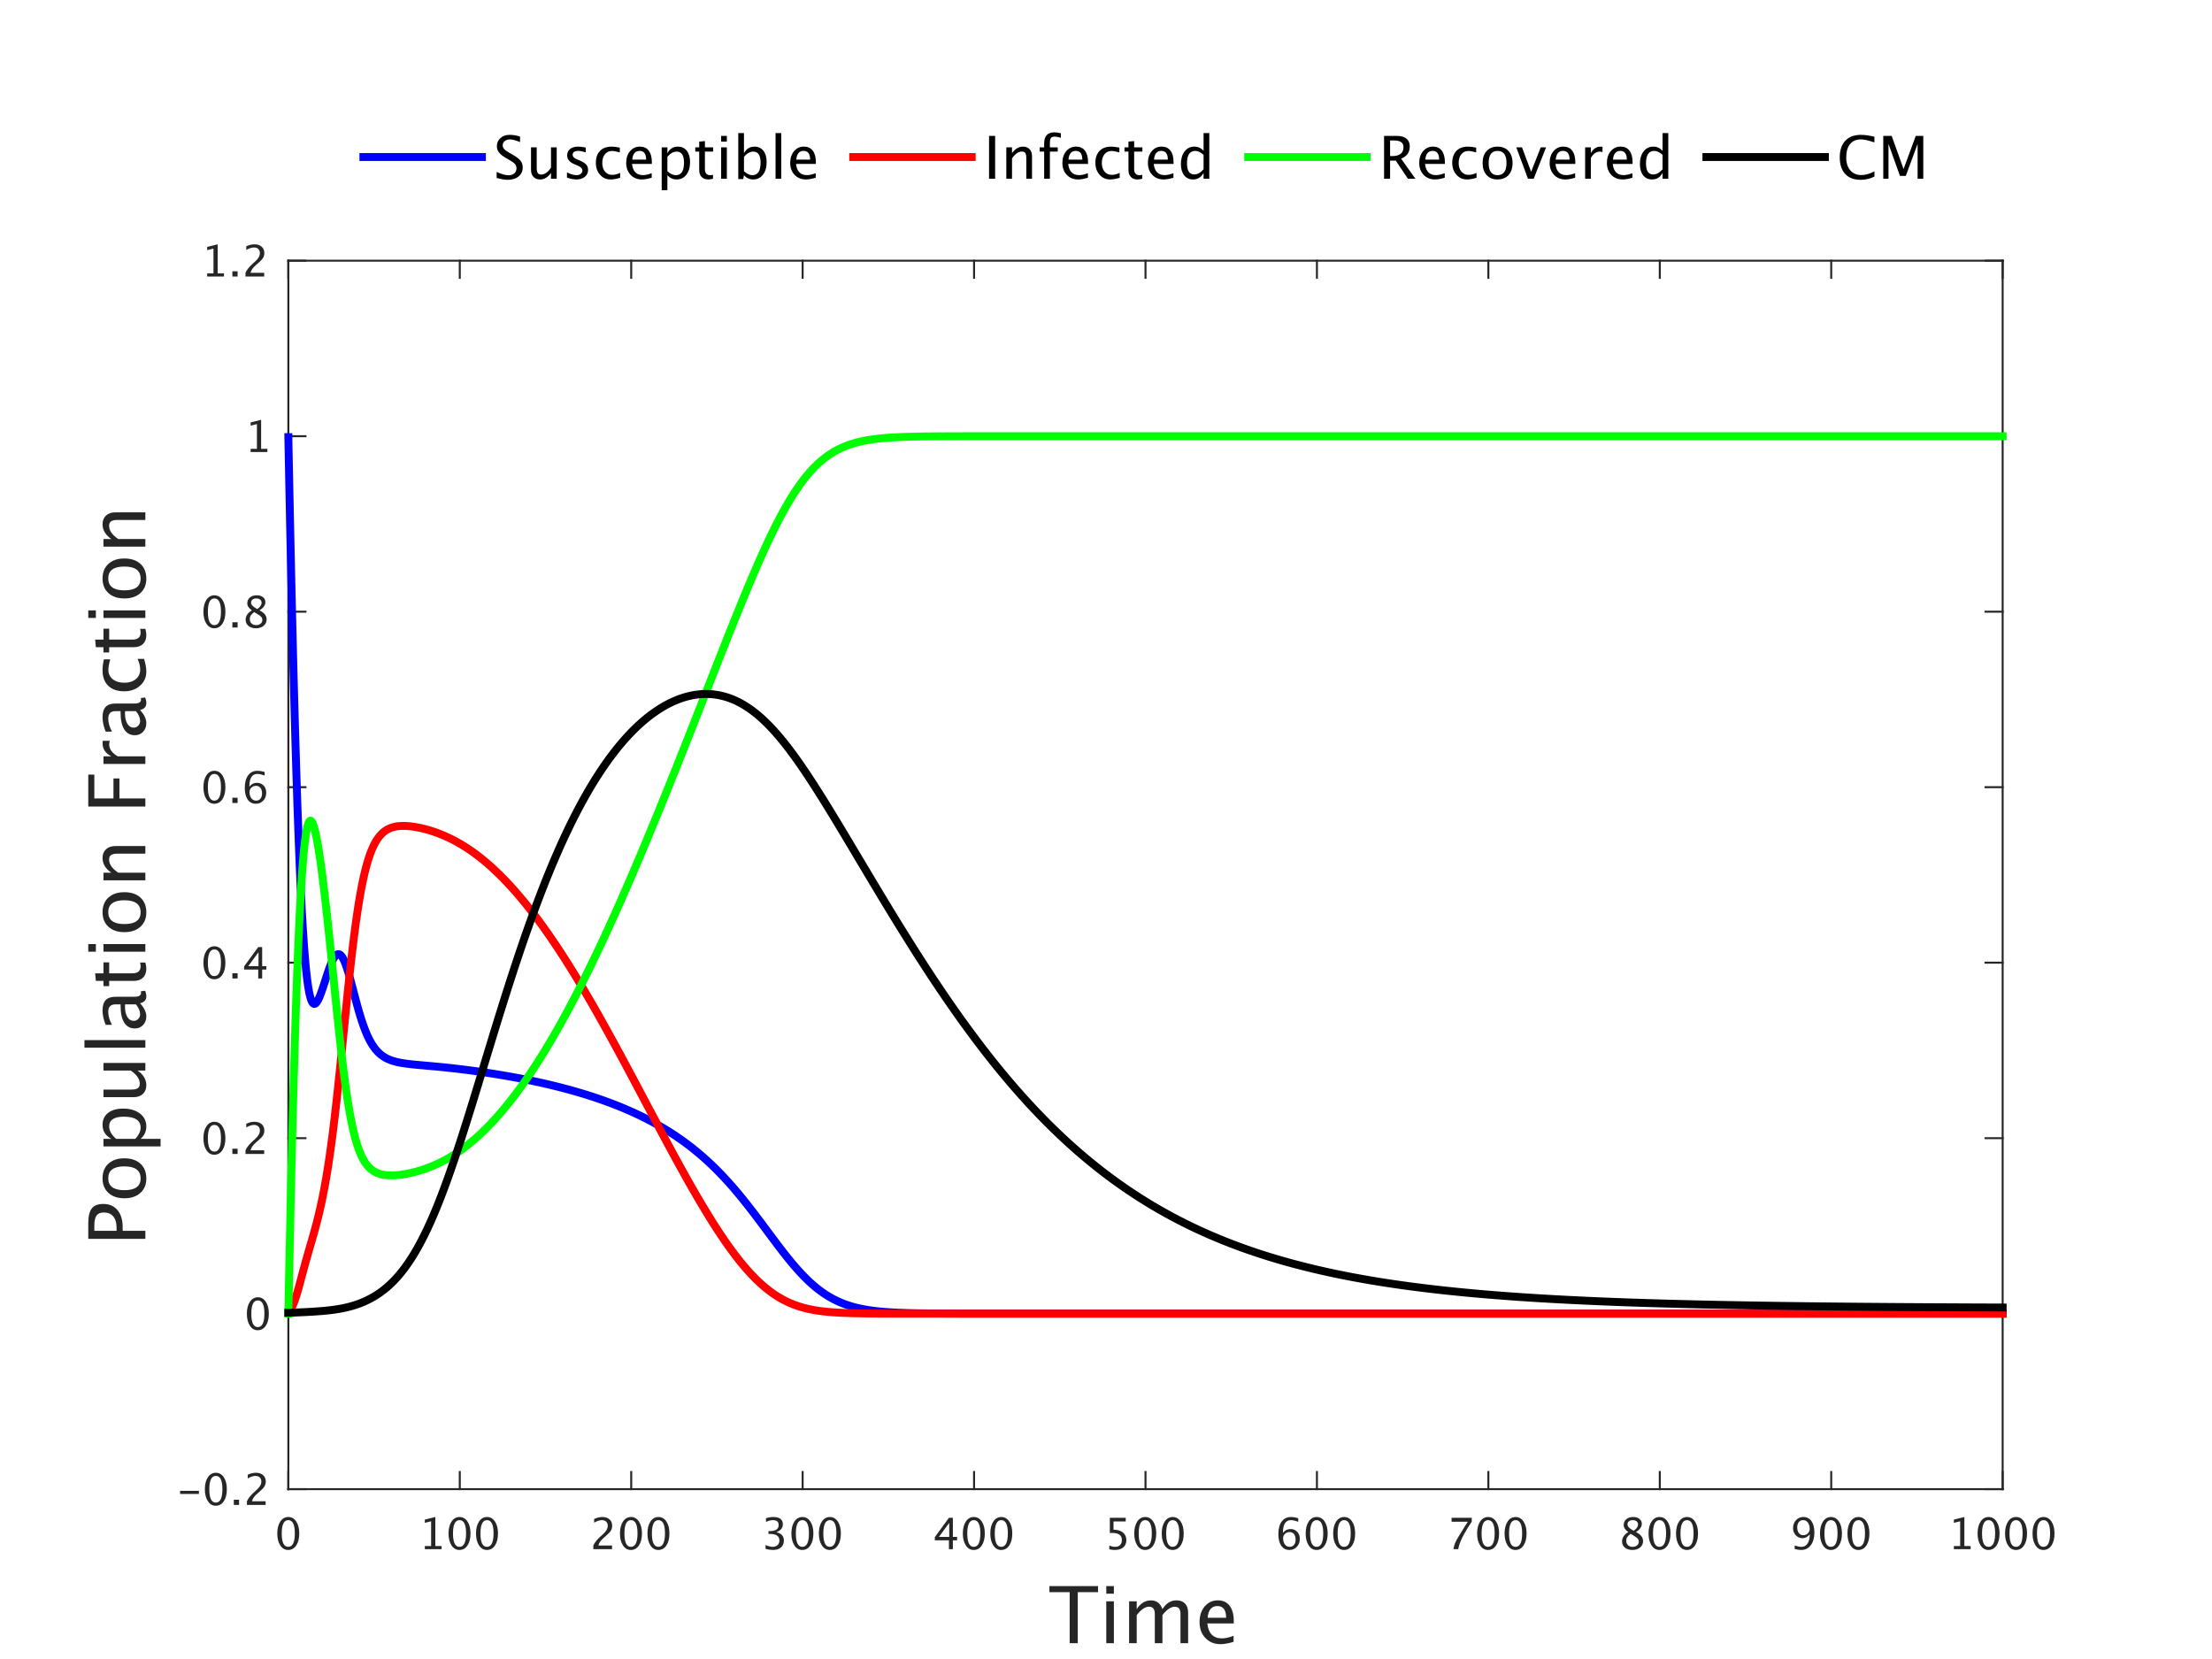 <?xml version="1.0"?>
<!DOCTYPE svg PUBLIC '-//W3C//DTD SVG 1.0//EN'
          'http://www.w3.org/TR/2001/REC-SVG-20010904/DTD/svg10.dtd'>
<svg xmlns:xlink="http://www.w3.org/1999/xlink" style="fill-opacity:1; color-rendering:auto; color-interpolation:auto; text-rendering:auto; stroke:black; stroke-linecap:square; stroke-miterlimit:10; shape-rendering:auto; stroke-opacity:1; fill:black; stroke-dasharray:none; font-weight:normal; stroke-width:1; font-family:'Dialog'; font-style:normal; stroke-linejoin:miter; font-size:12px; stroke-dashoffset:0; image-rendering:auto;" width="560" height="420" xmlns="http://www.w3.org/2000/svg"
><rect width="100%" height="100%" fill="#333333" stroke="none"/><!--Generated by the Batik Graphics2D SVG Generator--><defs id="genericDefs"
  /><g
  ><defs id="defs1"
    ><clipPath clipPathUnits="userSpaceOnUse" id="clipPath1"
      ><path d="M0 0 L560 0 L560 420 L0 420 L0 0 Z"
      /></clipPath
    ></defs
    ><g style="fill:white; stroke:white;"
    ><rect x="0" y="0" width="560" style="clip-path:url(#clipPath1); stroke:none;" height="420"
    /></g
    ><g style="fill:white; text-rendering:optimizeSpeed; color-rendering:optimizeSpeed; image-rendering:optimizeSpeed; shape-rendering:crispEdges; stroke:white; color-interpolation:sRGB;"
    ><rect x="0" width="560" height="420" y="0" style="stroke:none;"
      /><path style="stroke:none;" d="M73 377 L507 377 L507 66 L73 66 Z"
    /></g
    ><g style="fill:rgb(38,38,38); text-rendering:geometricPrecision; image-rendering:optimizeQuality; color-rendering:optimizeQuality; stroke-linejoin:round; stroke:rgb(38,38,38); color-interpolation:linearRGB; stroke-width:0.5;"
    ><line y2="377" style="fill:none;" x1="73" x2="507" y1="377"
      /><line y2="66" style="fill:none;" x1="73" x2="507" y1="66"
      /><line y2="372.66" style="fill:none;" x1="73" x2="73" y1="377"
      /><line y2="372.66" style="fill:none;" x1="116.4" x2="116.4" y1="377"
      /><line y2="372.66" style="fill:none;" x1="159.8" x2="159.8" y1="377"
      /><line y2="372.66" style="fill:none;" x1="203.2" x2="203.2" y1="377"
      /><line y2="372.66" style="fill:none;" x1="246.6" x2="246.6" y1="377"
      /><line y2="372.66" style="fill:none;" x1="290" x2="290" y1="377"
      /><line y2="372.66" style="fill:none;" x1="333.4" x2="333.4" y1="377"
      /><line y2="372.66" style="fill:none;" x1="376.8" x2="376.8" y1="377"
      /><line y2="372.66" style="fill:none;" x1="420.2" x2="420.2" y1="377"
      /><line y2="372.66" style="fill:none;" x1="463.6" x2="463.6" y1="377"
      /><line y2="372.66" style="fill:none;" x1="507" x2="507" y1="377"
      /><line y2="70.34" style="fill:none;" x1="73" x2="73" y1="66"
      /><line y2="70.34" style="fill:none;" x1="116.4" x2="116.4" y1="66"
      /><line y2="70.34" style="fill:none;" x1="159.8" x2="159.8" y1="66"
      /><line y2="70.34" style="fill:none;" x1="203.2" x2="203.2" y1="66"
      /><line y2="70.34" style="fill:none;" x1="246.6" x2="246.6" y1="66"
      /><line y2="70.34" style="fill:none;" x1="290" x2="290" y1="66"
      /><line y2="70.34" style="fill:none;" x1="333.4" x2="333.4" y1="66"
      /><line y2="70.34" style="fill:none;" x1="376.8" x2="376.8" y1="66"
      /><line y2="70.34" style="fill:none;" x1="420.2" x2="420.2" y1="66"
      /><line y2="70.34" style="fill:none;" x1="463.6" x2="463.6" y1="66"
      /><line y2="70.34" style="fill:none;" x1="507" x2="507" y1="66"
    /></g
    ><g transform="translate(73,381.2)" style="font-size:11px; fill:rgb(38,38,38); text-rendering:geometricPrecision; color-rendering:optimizeQuality; image-rendering:optimizeQuality; stroke:rgb(38,38,38); color-interpolation:linearRGB;"
    ><path style="stroke:none;" d="M-0.052 11.199 Q-1.282 11.199 -2.042 10.041 Q-2.802 8.884 -2.802 7.02 Q-2.802 5.14 -2.036 3.996 Q-1.271 2.852 -0.019 2.852 Q1.232 2.852 1.997 3.996 Q2.763 5.14 2.763 7.004 Q2.763 8.916 1.997 10.057 Q1.232 11.199 -0.052 11.199 ZM-0.041 10.404 Q1.64 10.404 1.64 6.988 Q1.64 3.647 -0.019 3.647 Q-1.674 3.647 -1.674 7.02 Q-1.674 10.404 -0.041 10.404 Z"
    /></g
    ><g transform="translate(116.4,381.2)" style="font-size:11px; fill:rgb(38,38,38); text-rendering:geometricPrecision; color-rendering:optimizeQuality; image-rendering:optimizeQuality; stroke:rgb(38,38,38); color-interpolation:linearRGB;"
    ><path style="stroke:none;" d="M-8.846 11 L-8.846 10.205 L-7.256 10.205 L-7.256 3.932 L-8.846 4.329 L-8.846 3.513 L-6.192 2.852 L-6.192 10.205 L-4.603 10.205 L-4.603 11 ZM-0.096 11.199 Q-1.326 11.199 -2.086 10.041 Q-2.846 8.884 -2.846 7.02 Q-2.846 5.14 -2.081 3.996 Q-1.315 2.852 -0.064 2.852 Q1.188 2.852 1.953 3.996 Q2.718 5.14 2.718 7.004 Q2.718 8.916 1.953 10.057 Q1.188 11.199 -0.096 11.199 ZM-0.085 10.404 Q1.596 10.404 1.596 6.988 Q1.596 3.647 -0.064 3.647 Q-1.718 3.647 -1.718 7.02 Q-1.718 10.404 -0.085 10.404 ZM6.859 11.199 Q5.629 11.199 4.869 10.041 Q4.109 8.884 4.109 7.02 Q4.109 5.14 4.875 3.996 Q5.64 2.852 6.892 2.852 Q8.143 2.852 8.908 3.996 Q9.674 5.14 9.674 7.004 Q9.674 8.916 8.908 10.057 Q8.143 11.199 6.859 11.199 ZM6.87 10.404 Q8.551 10.404 8.551 6.988 Q8.551 3.647 6.892 3.647 Q5.237 3.647 5.237 7.02 Q5.237 10.404 6.87 10.404 Z"
    /></g
    ><g transform="translate(159.8,381.2)" style="font-size:11px; fill:rgb(38,38,38); text-rendering:geometricPrecision; color-rendering:optimizeQuality; image-rendering:optimizeQuality; stroke:rgb(38,38,38); color-interpolation:linearRGB;"
    ><path style="stroke:none;" d="M-9.587 11 L-9.587 10.071 Q-9.125 8.991 -7.718 7.718 L-7.111 7.176 Q-5.94 6.118 -5.94 5.076 Q-5.94 4.41 -6.34 4.028 Q-6.74 3.647 -7.439 3.647 Q-8.266 3.647 -9.388 4.286 L-9.388 3.352 Q-8.33 2.852 -7.288 2.852 Q-6.171 2.852 -5.494 3.454 Q-4.817 4.055 -4.817 5.049 Q-4.817 5.763 -5.158 6.316 Q-5.5 6.87 -6.429 7.659 L-6.837 8.008 Q-8.11 9.088 -8.309 10.071 L-4.855 10.071 L-4.855 11 ZM-0.096 11.199 Q-1.326 11.199 -2.086 10.041 Q-2.846 8.884 -2.846 7.02 Q-2.846 5.14 -2.081 3.996 Q-1.315 2.852 -0.064 2.852 Q1.188 2.852 1.953 3.996 Q2.718 5.14 2.718 7.004 Q2.718 8.916 1.953 10.057 Q1.188 11.199 -0.096 11.199 ZM-0.085 10.404 Q1.596 10.404 1.596 6.988 Q1.596 3.647 -0.064 3.647 Q-1.718 3.647 -1.718 7.02 Q-1.718 10.404 -0.085 10.404 ZM6.859 11.199 Q5.629 11.199 4.869 10.041 Q4.109 8.884 4.109 7.02 Q4.109 5.14 4.875 3.996 Q5.64 2.852 6.892 2.852 Q8.143 2.852 8.908 3.996 Q9.674 5.14 9.674 7.004 Q9.674 8.916 8.908 10.057 Q8.143 11.199 6.859 11.199 ZM6.87 10.404 Q8.551 10.404 8.551 6.988 Q8.551 3.647 6.892 3.647 Q5.237 3.647 5.237 7.02 Q5.237 10.404 6.87 10.404 Z"
    /></g
    ><g transform="translate(203.2,381.2)" style="font-size:11px; fill:rgb(38,38,38); text-rendering:geometricPrecision; color-rendering:optimizeQuality; image-rendering:optimizeQuality; stroke:rgb(38,38,38); color-interpolation:linearRGB;"
    ><path style="stroke:none;" d="M-9.383 10.941 L-9.383 9.953 Q-8.244 10.404 -7.589 10.404 Q-6.832 10.404 -6.356 9.961 Q-5.881 9.518 -5.881 8.814 Q-5.881 7.138 -8.228 7.138 L-8.647 7.138 L-8.647 6.424 L-8.276 6.418 Q-6.074 6.418 -6.074 4.866 Q-6.074 3.647 -7.524 3.647 Q-8.319 3.647 -9.275 4.093 L-9.275 3.169 Q-8.335 2.852 -7.449 2.852 Q-5.011 2.852 -5.011 4.694 Q-5.011 6.096 -6.67 6.692 Q-4.748 7.138 -4.748 8.798 Q-4.748 9.92 -5.489 10.56 Q-6.23 11.199 -7.524 11.199 Q-8.26 11.199 -9.383 10.941 ZM-0.096 11.199 Q-1.326 11.199 -2.086 10.041 Q-2.846 8.884 -2.846 7.02 Q-2.846 5.14 -2.081 3.996 Q-1.315 2.852 -0.064 2.852 Q1.188 2.852 1.953 3.996 Q2.718 5.14 2.718 7.004 Q2.718 8.916 1.953 10.057 Q1.188 11.199 -0.096 11.199 ZM-0.085 10.404 Q1.596 10.404 1.596 6.988 Q1.596 3.647 -0.064 3.647 Q-1.718 3.647 -1.718 7.02 Q-1.718 10.404 -0.085 10.404 ZM6.859 11.199 Q5.629 11.199 4.869 10.041 Q4.109 8.884 4.109 7.02 Q4.109 5.14 4.875 3.996 Q5.64 2.852 6.892 2.852 Q8.143 2.852 8.908 3.996 Q9.674 5.14 9.674 7.004 Q9.674 8.916 8.908 10.057 Q8.143 11.199 6.859 11.199 ZM6.87 10.404 Q8.551 10.404 8.551 6.988 Q8.551 3.647 6.892 3.647 Q5.237 3.647 5.237 7.02 Q5.237 10.404 6.87 10.404 Z"
    /></g
    ><g transform="translate(246.6,381.2)" style="font-size:11px; fill:rgb(38,38,38); text-rendering:geometricPrecision; color-rendering:optimizeQuality; image-rendering:optimizeQuality; stroke:rgb(38,38,38); color-interpolation:linearRGB;"
    ><path style="stroke:none;" d="M-6.359 11 L-6.359 8.749 L-9.936 8.749 L-9.936 7.949 L-6.359 3.051 L-5.365 3.051 L-5.365 7.885 L-4.302 7.885 L-4.302 8.749 L-5.365 8.749 L-5.365 11 ZM-8.899 7.885 L-6.289 7.885 L-6.289 4.351 ZM-0.096 11.199 Q-1.326 11.199 -2.086 10.041 Q-2.846 8.884 -2.846 7.02 Q-2.846 5.14 -2.081 3.996 Q-1.315 2.852 -0.064 2.852 Q1.188 2.852 1.953 3.996 Q2.718 5.14 2.718 7.004 Q2.718 8.916 1.953 10.057 Q1.188 11.199 -0.096 11.199 ZM-0.085 10.404 Q1.596 10.404 1.596 6.988 Q1.596 3.647 -0.064 3.647 Q-1.718 3.647 -1.718 7.02 Q-1.718 10.404 -0.085 10.404 ZM6.859 11.199 Q5.629 11.199 4.869 10.041 Q4.109 8.884 4.109 7.02 Q4.109 5.14 4.875 3.996 Q5.64 2.852 6.892 2.852 Q8.143 2.852 8.908 3.996 Q9.674 5.14 9.674 7.004 Q9.674 8.916 8.908 10.057 Q8.143 11.199 6.859 11.199 ZM6.87 10.404 Q8.551 10.404 8.551 6.988 Q8.551 3.647 6.892 3.647 Q5.237 3.647 5.237 7.02 Q5.237 10.404 6.87 10.404 Z"
    /></g
    ><g transform="translate(290,381.2)" style="font-size:11px; fill:rgb(38,38,38); text-rendering:geometricPrecision; color-rendering:optimizeQuality; image-rendering:optimizeQuality; stroke:rgb(38,38,38); color-interpolation:linearRGB;"
    ><path style="stroke:none;" d="M-9.163 11.032 L-9.163 10.087 Q-8.373 10.404 -7.659 10.404 Q-6.875 10.404 -6.426 9.942 Q-5.978 9.48 -5.978 8.669 Q-5.978 6.88 -8.443 6.88 Q-8.722 6.88 -9.028 6.918 L-9.028 3.051 L-5.005 3.051 L-5.005 3.975 L-8.099 3.975 L-8.099 6.069 Q-6.568 6.069 -5.709 6.773 Q-4.85 7.477 -4.85 8.723 Q-4.85 9.883 -5.631 10.541 Q-6.413 11.199 -7.798 11.199 Q-8.4 11.199 -9.163 11.032 ZM-0.096 11.199 Q-1.326 11.199 -2.086 10.041 Q-2.846 8.884 -2.846 7.02 Q-2.846 5.14 -2.081 3.996 Q-1.315 2.852 -0.064 2.852 Q1.188 2.852 1.953 3.996 Q2.718 5.14 2.718 7.004 Q2.718 8.916 1.953 10.057 Q1.188 11.199 -0.096 11.199 ZM-0.085 10.404 Q1.596 10.404 1.596 6.988 Q1.596 3.647 -0.064 3.647 Q-1.718 3.647 -1.718 7.02 Q-1.718 10.404 -0.085 10.404 ZM6.859 11.199 Q5.629 11.199 4.869 10.041 Q4.109 8.884 4.109 7.02 Q4.109 5.14 4.875 3.996 Q5.64 2.852 6.892 2.852 Q8.143 2.852 8.908 3.996 Q9.674 5.14 9.674 7.004 Q9.674 8.916 8.908 10.057 Q8.143 11.199 6.859 11.199 ZM6.87 10.404 Q8.551 10.404 8.551 6.988 Q8.551 3.647 6.892 3.647 Q5.237 3.647 5.237 7.02 Q5.237 10.404 6.87 10.404 Z"
    /></g
    ><g transform="translate(333.4,381.2)" style="font-size:11px; fill:rgb(38,38,38); text-rendering:geometricPrecision; color-rendering:optimizeQuality; image-rendering:optimizeQuality; stroke:rgb(38,38,38); color-interpolation:linearRGB;"
    ><path style="stroke:none;" d="M-8.609 6.88 Q-7.852 5.897 -6.703 5.897 Q-5.661 5.897 -4.997 6.588 Q-4.334 7.278 -4.334 8.357 Q-4.334 9.598 -5.078 10.398 Q-5.822 11.199 -6.966 11.199 Q-8.282 11.199 -9.023 10.141 Q-9.764 9.082 -9.764 7.203 Q-9.764 5.135 -8.913 3.991 Q-8.062 2.847 -6.515 2.847 Q-5.806 2.847 -4.742 3.147 L-4.742 4.071 Q-5.865 3.642 -6.579 3.642 Q-8.609 3.642 -8.609 6.88 ZM-5.397 8.594 Q-5.397 7.691 -5.803 7.176 Q-6.208 6.66 -6.928 6.66 Q-7.6 6.66 -8.083 7.111 Q-8.566 7.562 -8.566 8.196 Q-8.566 9.195 -8.107 9.8 Q-7.648 10.404 -6.891 10.404 Q-6.208 10.404 -5.803 9.912 Q-5.397 9.421 -5.397 8.594 ZM-0.096 11.199 Q-1.326 11.199 -2.086 10.041 Q-2.846 8.884 -2.846 7.02 Q-2.846 5.14 -2.081 3.996 Q-1.315 2.852 -0.064 2.852 Q1.188 2.852 1.953 3.996 Q2.718 5.14 2.718 7.004 Q2.718 8.916 1.953 10.057 Q1.188 11.199 -0.096 11.199 ZM-0.085 10.404 Q1.596 10.404 1.596 6.988 Q1.596 3.647 -0.064 3.647 Q-1.718 3.647 -1.718 7.02 Q-1.718 10.404 -0.085 10.404 ZM6.859 11.199 Q5.629 11.199 4.869 10.041 Q4.109 8.884 4.109 7.02 Q4.109 5.14 4.875 3.996 Q5.64 2.852 6.892 2.852 Q8.143 2.852 8.908 3.996 Q9.674 5.14 9.674 7.004 Q9.674 8.916 8.908 10.057 Q8.143 11.199 6.859 11.199 ZM6.87 10.404 Q8.551 10.404 8.551 6.988 Q8.551 3.647 6.892 3.647 Q5.237 3.647 5.237 7.02 Q5.237 10.404 6.87 10.404 Z"
    /></g
    ><g transform="translate(376.8,381.2)" style="font-size:11px; fill:rgb(38,38,38); text-rendering:geometricPrecision; color-rendering:optimizeQuality; image-rendering:optimizeQuality; stroke:rgb(38,38,38); color-interpolation:linearRGB;"
    ><path style="stroke:none;" d="M-8.846 11 Q-8.69 10.071 -8.403 9.394 Q-8.115 8.717 -7.385 7.536 L-5.215 4.044 L-9.308 4.044 L-9.308 3.051 L-4.205 3.051 L-4.205 4.044 Q-7.261 8.551 -7.627 11 ZM-0.096 11.199 Q-1.326 11.199 -2.086 10.041 Q-2.846 8.884 -2.846 7.02 Q-2.846 5.14 -2.081 3.996 Q-1.315 2.852 -0.064 2.852 Q1.188 2.852 1.953 3.996 Q2.718 5.14 2.718 7.004 Q2.718 8.916 1.953 10.057 Q1.188 11.199 -0.096 11.199 ZM-0.085 10.404 Q1.596 10.404 1.596 6.988 Q1.596 3.647 -0.064 3.647 Q-1.718 3.647 -1.718 7.02 Q-1.718 10.404 -0.085 10.404 ZM6.859 11.199 Q5.629 11.199 4.869 10.041 Q4.109 8.884 4.109 7.02 Q4.109 5.14 4.875 3.996 Q5.64 2.852 6.892 2.852 Q8.143 2.852 8.908 3.996 Q9.674 5.14 9.674 7.004 Q9.674 8.916 8.908 10.057 Q8.143 11.199 6.859 11.199 ZM6.87 10.404 Q8.551 10.404 8.551 6.988 Q8.551 3.647 6.892 3.647 Q5.237 3.647 5.237 7.02 Q5.237 10.404 6.87 10.404 Z"
    /></g
    ><g transform="translate(420.2,381.2)" style="font-size:11px; fill:rgb(38,38,38); text-rendering:geometricPrecision; color-rendering:optimizeQuality; image-rendering:optimizeQuality; stroke:rgb(38,38,38); color-interpolation:linearRGB;"
    ><path style="stroke:none;" d="M-7.97 6.671 Q-9.136 5.86 -9.136 4.877 Q-9.136 3.975 -8.475 3.411 Q-7.814 2.847 -6.751 2.847 Q-5.768 2.847 -5.158 3.325 Q-4.549 3.803 -4.549 4.565 Q-4.549 5.72 -6.031 6.671 Q-4.232 7.552 -4.232 8.943 Q-4.232 9.942 -4.987 10.57 Q-5.741 11.199 -6.934 11.199 Q-8.104 11.199 -8.827 10.605 Q-9.549 10.012 -9.549 9.045 Q-9.549 7.616 -7.97 6.671 ZM-6.622 6.338 Q-5.51 5.607 -5.51 4.71 Q-5.51 4.232 -5.881 3.94 Q-6.252 3.647 -6.858 3.647 Q-7.444 3.647 -7.809 3.934 Q-8.174 4.222 -8.174 4.678 Q-8.174 5.124 -7.844 5.476 Q-7.514 5.828 -6.622 6.338 ZM-7.396 7.101 Q-8.035 7.595 -8.263 7.963 Q-8.491 8.331 -8.491 8.878 Q-8.491 9.56 -8.051 9.982 Q-7.61 10.404 -6.891 10.404 Q-6.198 10.404 -5.76 10.044 Q-5.322 9.684 -5.322 9.109 Q-5.322 8.648 -5.593 8.328 Q-5.865 8.008 -6.644 7.546 ZM-0.096 11.199 Q-1.326 11.199 -2.086 10.041 Q-2.846 8.884 -2.846 7.02 Q-2.846 5.14 -2.081 3.996 Q-1.315 2.852 -0.064 2.852 Q1.188 2.852 1.953 3.996 Q2.718 5.14 2.718 7.004 Q2.718 8.916 1.953 10.057 Q1.188 11.199 -0.096 11.199 ZM-0.085 10.404 Q1.596 10.404 1.596 6.988 Q1.596 3.647 -0.064 3.647 Q-1.718 3.647 -1.718 7.02 Q-1.718 10.404 -0.085 10.404 ZM6.859 11.199 Q5.629 11.199 4.869 10.041 Q4.109 8.884 4.109 7.02 Q4.109 5.14 4.875 3.996 Q5.64 2.852 6.892 2.852 Q8.143 2.852 8.908 3.996 Q9.674 5.14 9.674 7.004 Q9.674 8.916 8.908 10.057 Q8.143 11.199 6.859 11.199 ZM6.87 10.404 Q8.551 10.404 8.551 6.988 Q8.551 3.647 6.892 3.647 Q5.237 3.647 5.237 7.02 Q5.237 10.404 6.87 10.404 Z"
    /></g
    ><g transform="translate(463.6,381.2)" style="font-size:11px; fill:rgb(38,38,38); text-rendering:geometricPrecision; color-rendering:optimizeQuality; image-rendering:optimizeQuality; stroke:rgb(38,38,38); color-interpolation:linearRGB;"
    ><path style="stroke:none;" d="M-9.248 10.952 L-9.248 10.055 Q-8.239 10.404 -7.53 10.404 Q-6.542 10.404 -5.986 9.563 Q-5.43 8.723 -5.43 7.224 Q-6.235 8.218 -7.261 8.218 Q-8.266 8.218 -8.964 7.479 Q-9.662 6.741 -9.662 5.677 Q-9.662 4.458 -8.918 3.655 Q-8.174 2.852 -7.046 2.852 Q-5.752 2.852 -5.005 3.891 Q-4.259 4.931 -4.259 6.735 Q-4.259 8.787 -5.169 9.993 Q-6.08 11.199 -7.632 11.199 Q-8.255 11.199 -9.248 10.952 ZM-8.604 5.468 Q-8.604 6.392 -8.193 6.923 Q-7.782 7.455 -7.068 7.455 Q-6.396 7.455 -5.921 6.998 Q-5.446 6.542 -5.446 5.897 Q-5.446 4.882 -5.905 4.262 Q-6.364 3.642 -7.111 3.642 Q-7.804 3.642 -8.204 4.133 Q-8.604 4.625 -8.604 5.468 ZM-0.096 11.199 Q-1.326 11.199 -2.086 10.041 Q-2.846 8.884 -2.846 7.02 Q-2.846 5.14 -2.081 3.996 Q-1.315 2.852 -0.064 2.852 Q1.188 2.852 1.953 3.996 Q2.718 5.14 2.718 7.004 Q2.718 8.916 1.953 10.057 Q1.188 11.199 -0.096 11.199 ZM-0.085 10.404 Q1.596 10.404 1.596 6.988 Q1.596 3.647 -0.064 3.647 Q-1.718 3.647 -1.718 7.02 Q-1.718 10.404 -0.085 10.404 ZM6.859 11.199 Q5.629 11.199 4.869 10.041 Q4.109 8.884 4.109 7.02 Q4.109 5.14 4.875 3.996 Q5.64 2.852 6.892 2.852 Q8.143 2.852 8.908 3.996 Q9.674 5.14 9.674 7.004 Q9.674 8.916 8.908 10.057 Q8.143 11.199 6.859 11.199 ZM6.87 10.404 Q8.551 10.404 8.551 6.988 Q8.551 3.647 6.892 3.647 Q5.237 3.647 5.237 7.02 Q5.237 10.404 6.87 10.404 Z"
    /></g
    ><g transform="translate(507,381.2)" style="font-size:11px; fill:rgb(38,38,38); text-rendering:geometricPrecision; color-rendering:optimizeQuality; image-rendering:optimizeQuality; stroke:rgb(38,38,38); color-interpolation:linearRGB;"
    ><path style="stroke:none;" d="M-12.346 11 L-12.346 10.205 L-10.756 10.205 L-10.756 3.932 L-12.346 4.329 L-12.346 3.513 L-9.692 2.852 L-9.692 10.205 L-8.102 10.205 L-8.102 11 ZM-3.596 11.199 Q-4.826 11.199 -5.586 10.041 Q-6.346 8.884 -6.346 7.02 Q-6.346 5.14 -5.581 3.996 Q-4.815 2.852 -3.564 2.852 Q-2.312 2.852 -1.547 3.996 Q-0.782 5.14 -0.782 7.004 Q-0.782 8.916 -1.547 10.057 Q-2.312 11.199 -3.596 11.199 ZM-3.585 10.404 Q-1.904 10.404 -1.904 6.988 Q-1.904 3.647 -3.564 3.647 Q-5.218 3.647 -5.218 7.02 Q-5.218 10.404 -3.585 10.404 ZM3.359 11.199 Q2.129 11.199 1.369 10.041 Q0.609 8.884 0.609 7.02 Q0.609 5.14 1.375 3.996 Q2.14 2.852 3.392 2.852 Q4.643 2.852 5.408 3.996 Q6.174 5.14 6.174 7.004 Q6.174 8.916 5.408 10.057 Q4.643 11.199 3.359 11.199 ZM3.37 10.404 Q5.051 10.404 5.051 6.988 Q5.051 3.647 3.392 3.647 Q1.737 3.647 1.737 7.02 Q1.737 10.404 3.37 10.404 ZM10.315 11.199 Q9.085 11.199 8.325 10.041 Q7.565 8.884 7.565 7.02 Q7.565 5.14 8.33 3.996 Q9.096 2.852 10.347 2.852 Q11.599 2.852 12.364 3.996 Q13.129 5.14 13.129 7.004 Q13.129 8.916 12.364 10.057 Q11.599 11.199 10.315 11.199 ZM10.326 10.404 Q12.007 10.404 12.007 6.988 Q12.007 3.647 10.347 3.647 Q8.693 3.647 8.693 7.02 Q8.693 10.404 10.326 10.404 Z"
    /></g
    ><g transform="translate(290,396)" style="font-size:20px; fill:rgb(38,38,38); text-rendering:geometricPrecision; color-rendering:optimizeQuality; image-rendering:optimizeQuality; stroke:rgb(38,38,38); color-interpolation:linearRGB;"
    ><path style="stroke:none;" d="M-19.197 20 L-19.197 7.08 L-24.324 7.08 L-24.324 5.547 L-12.02 5.547 L-12.02 7.08 L-17.146 7.08 L-17.146 20 ZM-9.93 20 L-9.93 9.395 L-8.006 9.395 L-8.006 20 ZM-9.93 7.471 L-9.93 5.547 L-8.006 5.547 L-8.006 7.471 ZM-4.148 20 L-4.148 9.395 L-2.225 9.395 L-2.225 11.387 Q-0.818 9.16 1.389 9.16 Q3.518 9.16 4.289 11.387 Q5.656 9.15 7.844 9.15 Q9.25 9.15 10.021 9.976 Q10.793 10.801 10.793 12.285 L10.793 20 L8.859 20 L8.859 12.588 Q8.859 10.771 7.424 10.771 Q5.93 10.771 4.289 12.891 L4.289 20 L2.356 20 L2.356 12.588 Q2.356 10.762 0.891 10.762 Q-0.565 10.762 -2.225 12.891 L-2.225 20 ZM22.297 19.658 Q20.363 20.244 18.986 20.244 Q16.643 20.244 15.163 18.686 Q13.684 17.129 13.684 14.648 Q13.684 12.236 14.987 10.693 Q16.291 9.15 18.322 9.15 Q20.246 9.15 21.296 10.518 Q22.346 11.885 22.346 14.404 L22.336 15 L15.646 15 Q16.066 18.779 19.348 18.779 Q20.549 18.779 22.297 18.135 ZM15.734 13.555 L20.412 13.555 Q20.412 10.596 18.205 10.596 Q15.988 10.596 15.734 13.555 Z"
    /></g
    ><g style="fill:rgb(38,38,38); text-rendering:geometricPrecision; image-rendering:optimizeQuality; color-rendering:optimizeQuality; stroke-linejoin:round; stroke:rgb(38,38,38); color-interpolation:linearRGB; stroke-width:0.5;"
    ><line y2="66" style="fill:none;" x1="73" x2="73" y1="377"
      /><line y2="66" style="fill:none;" x1="507" x2="507" y1="377"
      /><line y2="377" style="fill:none;" x1="73" x2="77.34" y1="377"
      /><line y2="332.571" style="fill:none;" x1="73" x2="77.34" y1="332.571"
      /><line y2="288.143" style="fill:none;" x1="73" x2="77.34" y1="288.143"
      /><line y2="243.714" style="fill:none;" x1="73" x2="77.34" y1="243.714"
      /><line y2="199.286" style="fill:none;" x1="73" x2="77.34" y1="199.286"
      /><line y2="154.857" style="fill:none;" x1="73" x2="77.34" y1="154.857"
      /><line y2="110.429" style="fill:none;" x1="73" x2="77.34" y1="110.429"
      /><line y2="66" style="fill:none;" x1="73" x2="77.34" y1="66"
      /><line y2="377" style="fill:none;" x1="507" x2="502.66" y1="377"
      /><line y2="332.571" style="fill:none;" x1="507" x2="502.66" y1="332.571"
      /><line y2="288.143" style="fill:none;" x1="507" x2="502.66" y1="288.143"
      /><line y2="243.714" style="fill:none;" x1="507" x2="502.66" y1="243.714"
      /><line y2="199.286" style="fill:none;" x1="507" x2="502.66" y1="199.286"
      /><line y2="154.857" style="fill:none;" x1="507" x2="502.66" y1="154.857"
      /><line y2="110.429" style="fill:none;" x1="507" x2="502.66" y1="110.429"
      /><line y2="66" style="fill:none;" x1="507" x2="502.66" y1="66"
    /></g
    ><g transform="translate(68.8,377)" style="font-size:11px; fill:rgb(38,38,38); text-rendering:geometricPrecision; color-rendering:optimizeQuality; image-rendering:optimizeQuality; stroke:rgb(38,38,38); color-interpolation:linearRGB;"
    ><path style="stroke:none;" d="M-23.205 1.218 L-23.205 0.423 L-18.436 0.423 L-18.436 1.218 ZM-14.187 4.199 Q-15.417 4.199 -16.177 3.041 Q-16.937 1.884 -16.937 0.02 Q-16.937 -1.86 -16.172 -3.004 Q-15.406 -4.148 -14.155 -4.148 Q-12.903 -4.148 -12.138 -3.004 Q-11.373 -1.86 -11.373 0.004 Q-11.373 1.916 -12.138 3.057 Q-12.903 4.199 -14.187 4.199 ZM-14.176 3.404 Q-12.495 3.404 -12.495 -0.012 Q-12.495 -3.353 -14.155 -3.353 Q-15.809 -3.353 -15.809 0.02 Q-15.809 3.404 -14.176 3.404 ZM-9.605 4 L-9.605 2.673 L-8.279 2.673 L-8.279 4 ZM-6.286 4 L-6.286 3.071 Q-5.824 1.991 -4.417 0.718 L-3.81 0.176 Q-2.639 -0.882 -2.639 -1.924 Q-2.639 -2.59 -3.039 -2.972 Q-3.439 -3.353 -4.138 -3.353 Q-4.965 -3.353 -6.087 -2.714 L-6.087 -3.648 Q-5.029 -4.148 -3.987 -4.148 Q-2.87 -4.148 -2.193 -3.546 Q-1.517 -2.945 -1.517 -1.951 Q-1.517 -1.237 -1.858 -0.684 Q-2.199 -0.13 -3.128 0.659 L-3.536 1.008 Q-4.809 2.088 -5.008 3.071 L-1.554 3.071 L-1.554 4 Z"
    /></g
    ><g transform="translate(68.8,332.571)" style="font-size:11px; fill:rgb(38,38,38); text-rendering:geometricPrecision; color-rendering:optimizeQuality; image-rendering:optimizeQuality; stroke:rgb(38,38,38); color-interpolation:linearRGB;"
    ><path style="stroke:none;" d="M-3.552 4.199 Q-4.782 4.199 -5.542 3.041 Q-6.302 1.884 -6.302 0.02 Q-6.302 -1.86 -5.536 -3.004 Q-4.771 -4.148 -3.519 -4.148 Q-2.268 -4.148 -1.503 -3.004 Q-0.737 -1.86 -0.737 0.004 Q-0.737 1.916 -1.503 3.057 Q-2.268 4.199 -3.552 4.199 ZM-3.541 3.404 Q-1.86 3.404 -1.86 -0.012 Q-1.86 -3.353 -3.519 -3.353 Q-5.174 -3.353 -5.174 0.02 Q-5.174 3.404 -3.541 3.404 Z"
    /></g
    ><g transform="translate(68.8,288.143)" style="font-size:11px; fill:rgb(38,38,38); text-rendering:geometricPrecision; color-rendering:optimizeQuality; image-rendering:optimizeQuality; stroke:rgb(38,38,38); color-interpolation:linearRGB;"
    ><path style="stroke:none;" d="M-14.552 4.199 Q-15.782 4.199 -16.542 3.041 Q-17.302 1.884 -17.302 0.02 Q-17.302 -1.86 -16.536 -3.004 Q-15.771 -4.148 -14.52 -4.148 Q-13.268 -4.148 -12.503 -3.004 Q-11.737 -1.86 -11.737 0.004 Q-11.737 1.916 -12.503 3.057 Q-13.268 4.199 -14.552 4.199 ZM-14.541 3.404 Q-12.86 3.404 -12.86 -0.012 Q-12.86 -3.353 -14.52 -3.353 Q-16.174 -3.353 -16.174 0.02 Q-16.174 3.404 -14.541 3.404 ZM-9.97 4 L-9.97 2.673 L-8.644 2.673 L-8.644 4 ZM-6.651 4 L-6.651 3.071 Q-6.189 1.991 -4.782 0.718 L-4.175 0.176 Q-3.004 -0.882 -3.004 -1.924 Q-3.004 -2.59 -3.404 -2.972 Q-3.804 -3.353 -4.502 -3.353 Q-5.33 -3.353 -6.452 -2.714 L-6.452 -3.648 Q-5.394 -4.148 -4.352 -4.148 Q-3.235 -4.148 -2.558 -3.546 Q-1.881 -2.945 -1.881 -1.951 Q-1.881 -1.237 -2.222 -0.684 Q-2.563 -0.13 -3.493 0.659 L-3.901 1.008 Q-5.174 2.088 -5.373 3.071 L-1.919 3.071 L-1.919 4 Z"
    /></g
    ><g transform="translate(68.8,243.714)" style="font-size:11px; fill:rgb(38,38,38); text-rendering:geometricPrecision; color-rendering:optimizeQuality; image-rendering:optimizeQuality; stroke:rgb(38,38,38); color-interpolation:linearRGB;"
    ><path style="stroke:none;" d="M-14.552 4.199 Q-15.782 4.199 -16.542 3.041 Q-17.302 1.884 -17.302 0.02 Q-17.302 -1.86 -16.536 -3.004 Q-15.771 -4.148 -14.52 -4.148 Q-13.268 -4.148 -12.503 -3.004 Q-11.737 -1.86 -11.737 0.004 Q-11.737 1.916 -12.503 3.057 Q-13.268 4.199 -14.552 4.199 ZM-14.541 3.404 Q-12.86 3.404 -12.86 -0.012 Q-12.86 -3.353 -14.52 -3.353 Q-16.174 -3.353 -16.174 0.02 Q-16.174 3.404 -14.541 3.404 ZM-9.97 4 L-9.97 2.673 L-8.644 2.673 L-8.644 4 ZM-3.423 4 L-3.423 1.75 L-7 1.75 L-7 0.949 L-3.423 -3.949 L-2.429 -3.949 L-2.429 0.885 L-1.366 0.885 L-1.366 1.75 L-2.429 1.75 L-2.429 4 ZM-5.963 0.885 L-3.353 0.885 L-3.353 -2.649 Z"
    /></g
    ><g transform="translate(68.8,199.286)" style="font-size:11px; fill:rgb(38,38,38); text-rendering:geometricPrecision; color-rendering:optimizeQuality; image-rendering:optimizeQuality; stroke:rgb(38,38,38); color-interpolation:linearRGB;"
    ><path style="stroke:none;" d="M-14.552 4.199 Q-15.782 4.199 -16.542 3.041 Q-17.302 1.884 -17.302 0.02 Q-17.302 -1.86 -16.536 -3.004 Q-15.771 -4.148 -14.52 -4.148 Q-13.268 -4.148 -12.503 -3.004 Q-11.737 -1.86 -11.737 0.004 Q-11.737 1.916 -12.503 3.057 Q-13.268 4.199 -14.552 4.199 ZM-14.541 3.404 Q-12.86 3.404 -12.86 -0.012 Q-12.86 -3.353 -14.52 -3.353 Q-16.174 -3.353 -16.174 0.02 Q-16.174 3.404 -14.541 3.404 ZM-9.97 4 L-9.97 2.673 L-8.644 2.673 L-8.644 4 ZM-5.673 -0.12 Q-4.916 -1.103 -3.767 -1.103 Q-2.725 -1.103 -2.061 -0.412 Q-1.398 0.278 -1.398 1.357 Q-1.398 2.598 -2.142 3.398 Q-2.886 4.199 -4.03 4.199 Q-5.346 4.199 -6.087 3.141 Q-6.828 2.083 -6.828 0.203 Q-6.828 -1.865 -5.977 -3.009 Q-5.125 -4.153 -3.579 -4.153 Q-2.87 -4.153 -1.806 -3.853 L-1.806 -2.929 Q-2.929 -3.358 -3.643 -3.358 Q-5.673 -3.358 -5.673 -0.12 ZM-2.461 1.594 Q-2.461 0.691 -2.867 0.176 Q-3.272 -0.34 -3.992 -0.34 Q-4.664 -0.34 -5.147 0.111 Q-5.63 0.562 -5.63 1.196 Q-5.63 2.195 -5.171 2.8 Q-4.712 3.404 -3.955 3.404 Q-3.272 3.404 -2.867 2.912 Q-2.461 2.421 -2.461 1.594 Z"
    /></g
    ><g transform="translate(68.8,154.857)" style="font-size:11px; fill:rgb(38,38,38); text-rendering:geometricPrecision; color-rendering:optimizeQuality; image-rendering:optimizeQuality; stroke:rgb(38,38,38); color-interpolation:linearRGB;"
    ><path style="stroke:none;" d="M-14.552 4.199 Q-15.782 4.199 -16.542 3.041 Q-17.302 1.884 -17.302 0.02 Q-17.302 -1.86 -16.536 -3.004 Q-15.771 -4.148 -14.52 -4.148 Q-13.268 -4.148 -12.503 -3.004 Q-11.737 -1.86 -11.737 0.004 Q-11.737 1.916 -12.503 3.057 Q-13.268 4.199 -14.552 4.199 ZM-14.541 3.404 Q-12.86 3.404 -12.86 -0.012 Q-12.86 -3.353 -14.52 -3.353 Q-16.174 -3.353 -16.174 0.02 Q-16.174 3.404 -14.541 3.404 ZM-9.97 4 L-9.97 2.673 L-8.644 2.673 L-8.644 4 ZM-5.034 -0.329 Q-6.2 -1.14 -6.2 -2.123 Q-6.2 -3.025 -5.539 -3.589 Q-4.878 -4.153 -3.815 -4.153 Q-2.832 -4.153 -2.222 -3.675 Q-1.613 -3.197 -1.613 -2.435 Q-1.613 -1.28 -3.095 -0.329 Q-1.296 0.552 -1.296 1.943 Q-1.296 2.942 -2.05 3.57 Q-2.805 4.199 -3.998 4.199 Q-5.168 4.199 -5.891 3.605 Q-6.613 3.012 -6.613 2.045 Q-6.613 0.616 -5.034 -0.329 ZM-3.686 -0.662 Q-2.574 -1.393 -2.574 -2.29 Q-2.574 -2.768 -2.945 -3.06 Q-3.315 -3.353 -3.922 -3.353 Q-4.508 -3.353 -4.873 -3.066 Q-5.238 -2.778 -5.238 -2.322 Q-5.238 -1.876 -4.908 -1.524 Q-4.578 -1.172 -3.686 -0.662 ZM-4.46 0.101 Q-5.099 0.595 -5.327 0.963 Q-5.555 1.331 -5.555 1.878 Q-5.555 2.561 -5.115 2.982 Q-4.674 3.404 -3.955 3.404 Q-3.262 3.404 -2.824 3.044 Q-2.386 2.684 -2.386 2.109 Q-2.386 1.647 -2.658 1.328 Q-2.929 1.008 -3.708 0.546 Z"
    /></g
    ><g transform="translate(68.8,110.429)" style="font-size:11px; fill:rgb(38,38,38); text-rendering:geometricPrecision; color-rendering:optimizeQuality; image-rendering:optimizeQuality; stroke:rgb(38,38,38); color-interpolation:linearRGB;"
    ><path style="stroke:none;" d="M-5.346 4 L-5.346 3.205 L-3.756 3.205 L-3.756 -3.068 L-5.346 -2.671 L-5.346 -3.487 L-2.692 -4.148 L-2.692 3.205 L-1.103 3.205 L-1.103 4 Z"
    /></g
    ><g transform="translate(68.8,66)" style="font-size:11px; fill:rgb(38,38,38); text-rendering:geometricPrecision; color-rendering:optimizeQuality; image-rendering:optimizeQuality; stroke:rgb(38,38,38); color-interpolation:linearRGB;"
    ><path style="stroke:none;" d="M-16.346 4 L-16.346 3.205 L-14.756 3.205 L-14.756 -3.068 L-16.346 -2.671 L-16.346 -3.487 L-13.692 -4.148 L-13.692 3.205 L-12.102 3.205 L-12.102 4 ZM-9.97 4 L-9.97 2.673 L-8.644 2.673 L-8.644 4 ZM-6.651 4 L-6.651 3.071 Q-6.189 1.991 -4.782 0.718 L-4.175 0.176 Q-3.004 -0.882 -3.004 -1.924 Q-3.004 -2.59 -3.404 -2.972 Q-3.804 -3.353 -4.502 -3.353 Q-5.33 -3.353 -6.452 -2.714 L-6.452 -3.648 Q-5.394 -4.148 -4.352 -4.148 Q-3.235 -4.148 -2.558 -3.546 Q-1.881 -2.945 -1.881 -1.951 Q-1.881 -1.237 -2.222 -0.684 Q-2.563 -0.13 -3.493 0.659 L-3.901 1.008 Q-5.174 2.088 -5.373 3.071 L-1.919 3.071 L-1.919 4 Z"
    /></g
    ><g transform="translate(41.8,221.5) rotate(-90)" style="font-size:20px; fill:rgb(38,38,38); text-rendering:geometricPrecision; color-rendering:optimizeQuality; image-rendering:optimizeQuality; stroke:rgb(38,38,38); color-interpolation:linearRGB;"
    ><path style="stroke:none;" d="M-92.135 -5 L-92.135 -19.453 L-88.199 -19.453 Q-85.582 -19.453 -84.439 -18.569 Q-83.297 -17.686 -83.297 -15.664 Q-83.297 -13.359 -84.859 -12.051 Q-86.422 -10.742 -89.195 -10.742 L-90.103 -10.742 L-90.103 -5 ZM-90.103 -12.295 L-89.273 -12.295 Q-87.447 -12.295 -86.451 -13.135 Q-85.455 -13.975 -85.455 -15.508 Q-85.455 -16.807 -86.236 -17.363 Q-87.018 -17.92 -88.844 -17.92 L-90.103 -17.92 ZM-76.871 -4.756 Q-79.147 -4.756 -80.504 -6.265 Q-81.861 -7.773 -81.861 -10.303 Q-81.861 -12.861 -80.499 -14.351 Q-79.137 -15.84 -76.803 -15.84 Q-74.469 -15.84 -73.106 -14.351 Q-71.744 -12.861 -71.744 -10.322 Q-71.744 -7.725 -73.111 -6.24 Q-74.478 -4.756 -76.871 -4.756 ZM-76.842 -6.201 Q-73.785 -6.201 -73.785 -10.322 Q-73.785 -14.395 -76.803 -14.395 Q-79.811 -14.395 -79.811 -10.303 Q-79.811 -6.201 -76.842 -6.201 ZM-68.736 -1.143 L-68.736 -15.605 L-66.812 -15.605 L-66.812 -13.613 Q-65.631 -15.84 -63.268 -15.84 Q-61.353 -15.84 -60.255 -14.443 Q-59.156 -13.047 -59.156 -10.625 Q-59.156 -7.988 -60.401 -6.372 Q-61.647 -4.756 -63.678 -4.756 Q-65.562 -4.756 -66.812 -6.201 L-66.812 -1.143 ZM-66.812 -7.529 Q-65.328 -6.201 -63.98 -6.201 Q-61.207 -6.201 -61.207 -10.43 Q-61.207 -14.16 -63.668 -14.16 Q-65.279 -14.16 -66.812 -12.412 ZM-49.518 -5 L-49.518 -6.992 Q-51.051 -4.756 -53.238 -4.756 Q-54.625 -4.756 -55.445 -5.63 Q-56.266 -6.504 -56.266 -7.988 L-56.266 -15.605 L-54.342 -15.605 L-54.342 -8.613 Q-54.342 -7.422 -53.995 -6.919 Q-53.648 -6.416 -52.838 -6.416 Q-51.08 -6.416 -49.518 -8.73 L-49.518 -15.605 L-47.594 -15.605 L-47.594 -5 ZM-43.736 -5 L-43.736 -20.42 L-41.812 -20.42 L-41.812 -5 ZM-32.486 -6.348 Q-34.215 -4.756 -35.816 -4.756 Q-37.135 -4.756 -38.004 -5.581 Q-38.873 -6.406 -38.873 -7.666 Q-38.873 -9.404 -37.413 -10.337 Q-35.953 -11.27 -33.228 -11.27 L-32.77 -11.27 L-32.77 -12.549 Q-32.77 -14.395 -34.664 -14.395 Q-36.188 -14.395 -37.955 -13.457 L-37.955 -15.049 Q-36.012 -15.84 -34.312 -15.84 Q-32.535 -15.84 -31.69 -15.039 Q-30.846 -14.238 -30.846 -12.549 L-30.846 -7.744 Q-30.846 -6.094 -29.83 -6.094 Q-29.703 -6.094 -29.459 -6.133 L-29.322 -5.068 Q-29.977 -4.756 -30.768 -4.756 Q-32.115 -4.756 -32.486 -6.348 ZM-32.77 -7.393 L-32.77 -10.137 L-33.414 -10.156 Q-34.996 -10.156 -35.973 -9.556 Q-36.949 -8.955 -36.949 -7.979 Q-36.949 -7.285 -36.461 -6.807 Q-35.973 -6.328 -35.27 -6.328 Q-34.068 -6.328 -32.77 -7.393 ZM-23.727 -4.756 Q-25.191 -4.756 -26.012 -5.596 Q-26.832 -6.436 -26.832 -7.93 L-26.832 -14.16 L-28.16 -14.16 L-28.16 -15.605 L-26.832 -15.605 L-26.832 -17.529 L-24.908 -17.715 L-24.908 -15.605 L-22.135 -15.605 L-22.135 -14.16 L-24.908 -14.16 L-24.908 -8.281 Q-24.908 -6.201 -23.111 -6.201 Q-22.73 -6.201 -22.184 -6.328 L-22.184 -5 Q-23.072 -4.756 -23.727 -4.756 ZM-19.43 -5 L-19.43 -15.605 L-17.506 -15.605 L-17.506 -5 ZM-19.43 -17.529 L-19.43 -19.453 L-17.506 -19.453 L-17.506 -17.529 ZM-9.498 -4.756 Q-11.773 -4.756 -13.131 -6.265 Q-14.488 -7.773 -14.488 -10.303 Q-14.488 -12.861 -13.126 -14.351 Q-11.764 -15.84 -9.43 -15.84 Q-7.096 -15.84 -5.733 -14.351 Q-4.371 -12.861 -4.371 -10.322 Q-4.371 -7.725 -5.738 -6.24 Q-7.106 -4.756 -9.498 -4.756 ZM-9.469 -6.201 Q-6.412 -6.201 -6.412 -10.322 Q-6.412 -14.395 -9.43 -14.395 Q-12.438 -14.395 -12.438 -10.303 Q-12.438 -6.201 -9.469 -6.201 ZM-1.363 -5 L-1.363 -15.605 L0.56 -15.605 L0.56 -13.613 Q2.084 -15.84 4.291 -15.84 Q5.668 -15.84 6.488 -14.966 Q7.309 -14.092 7.309 -12.617 L7.309 -5 L5.385 -5 L5.385 -11.992 Q5.385 -13.174 5.038 -13.677 Q4.691 -14.18 3.891 -14.18 Q2.123 -14.18 0.56 -11.865 L0.56 -5 ZM17.318 -5 L17.318 -19.453 L25.395 -19.453 L25.395 -17.92 L19.369 -17.92 L19.369 -13.076 L24.428 -13.076 L24.428 -11.562 L19.369 -11.562 L19.369 -5 ZM28.1 -5 L28.1 -15.605 L30.023 -15.605 L30.023 -13.613 Q31.166 -15.84 33.344 -15.84 Q33.637 -15.84 33.959 -15.791 L33.959 -13.994 Q33.461 -14.16 33.08 -14.16 Q31.254 -14.16 30.023 -11.992 L30.023 -5 ZM41.752 -6.348 Q40.023 -4.756 38.422 -4.756 Q37.103 -4.756 36.234 -5.581 Q35.365 -6.406 35.365 -7.666 Q35.365 -9.404 36.825 -10.337 Q38.285 -11.27 41.01 -11.27 L41.469 -11.27 L41.469 -12.549 Q41.469 -14.395 39.574 -14.395 Q38.051 -14.395 36.283 -13.457 L36.283 -15.049 Q38.227 -15.84 39.926 -15.84 Q41.703 -15.84 42.548 -15.039 Q43.393 -14.238 43.393 -12.549 L43.393 -7.744 Q43.393 -6.094 44.408 -6.094 Q44.535 -6.094 44.779 -6.133 L44.916 -5.068 Q44.262 -4.756 43.471 -4.756 Q42.123 -4.756 41.752 -6.348 ZM41.469 -7.393 L41.469 -10.137 L40.824 -10.156 Q39.242 -10.156 38.266 -9.556 Q37.289 -8.955 37.289 -7.979 Q37.289 -7.285 37.777 -6.807 Q38.266 -6.328 38.969 -6.328 Q40.17 -6.328 41.469 -7.393 ZM51.469 -4.756 Q49.32 -4.756 47.904 -6.348 Q46.488 -7.939 46.488 -10.361 Q46.488 -12.949 47.89 -14.395 Q49.291 -15.84 51.801 -15.84 Q53.041 -15.84 54.574 -15.498 L54.574 -13.887 Q52.943 -14.365 51.918 -14.365 Q50.443 -14.365 49.55 -13.257 Q48.656 -12.148 48.656 -10.303 Q48.656 -8.516 49.574 -7.412 Q50.492 -6.309 51.977 -6.309 Q53.295 -6.309 54.691 -6.982 L54.691 -5.322 Q52.826 -4.756 51.469 -4.756 ZM60.756 -4.756 Q59.291 -4.756 58.471 -5.596 Q57.65 -6.436 57.65 -7.93 L57.65 -14.16 L56.322 -14.16 L56.322 -15.605 L57.65 -15.605 L57.65 -17.529 L59.574 -17.715 L59.574 -15.605 L62.348 -15.605 L62.348 -14.16 L59.574 -14.16 L59.574 -8.281 Q59.574 -6.201 61.371 -6.201 Q61.752 -6.201 62.299 -6.328 L62.299 -5 Q61.41 -4.756 60.756 -4.756 ZM65.053 -5 L65.053 -15.605 L66.977 -15.605 L66.977 -5 ZM65.053 -17.529 L65.053 -19.453 L66.977 -19.453 L66.977 -17.529 ZM74.984 -4.756 Q72.709 -4.756 71.352 -6.265 Q69.994 -7.773 69.994 -10.303 Q69.994 -12.861 71.356 -14.351 Q72.719 -15.84 75.053 -15.84 Q77.387 -15.84 78.749 -14.351 Q80.111 -12.861 80.111 -10.322 Q80.111 -7.725 78.744 -6.24 Q77.377 -4.756 74.984 -4.756 ZM75.014 -6.201 Q78.07 -6.201 78.07 -10.322 Q78.07 -14.395 75.053 -14.395 Q72.045 -14.395 72.045 -10.303 Q72.045 -6.201 75.014 -6.201 ZM83.119 -5 L83.119 -15.605 L85.043 -15.605 L85.043 -13.613 Q86.566 -15.84 88.773 -15.84 Q90.15 -15.84 90.971 -14.966 Q91.791 -14.092 91.791 -12.617 L91.791 -5 L89.867 -5 L89.867 -11.992 Q89.867 -13.174 89.52 -13.677 Q89.174 -14.18 88.373 -14.18 Q86.606 -14.18 85.043 -11.865 L85.043 -5 Z"
    /></g
    ><g style="stroke-linecap:butt; fill:blue; text-rendering:geometricPrecision; image-rendering:optimizeQuality; color-rendering:optimizeQuality; stroke-linejoin:round; stroke:blue; color-interpolation:linearRGB; stroke-width:2;"
    ><path d="M73 110.651 L73 110.662 L73 110.674 L73.001 110.685 L73.001 110.696 L73.002 110.753 L73.003 110.81 L73.004 110.867 L73.005 110.924 L73.011 111.209 L73.016 111.493 L73.022 111.776 L73.027 112.06 L73.054 113.472 L73.082 114.877 L73.109 116.273 L73.136 117.661 L73.247 123.247 L73.359 128.702 L73.47 134.028 L73.581 139.227 L73.731 146.038 L73.881 152.625 L74.031 158.99 L74.181 165.136 L74.387 173.206 L74.593 180.865 L74.799 188.112 L75.004 194.946 L75.29 203.739 L75.575 211.728 L75.861 218.913 L76.146 225.305 L76.421 230.722 L76.695 235.45 L76.97 239.521 L77.245 242.976 L77.499 245.667 L77.753 247.907 L78.007 249.736 L78.261 251.192 L78.512 252.304 L78.763 253.124 L79.014 253.686 L79.265 254.02 L79.544 254.16 L79.823 254.088 L80.103 253.835 L80.382 253.431 L80.672 252.88 L80.962 252.218 L81.251 251.47 L81.541 250.655 L81.874 249.662 L82.208 248.635 L82.541 247.6 L82.874 246.58 L83.179 245.68 L83.484 244.831 L83.788 244.05 L84.093 243.351 L84.366 242.804 L84.638 242.345 L84.911 241.986 L85.183 241.73 L85.431 241.59 L85.678 241.545 L85.925 241.599 L86.172 241.75 L86.399 241.971 L86.627 242.273 L86.855 242.656 L87.082 243.112 L87.296 243.604 L87.511 244.154 L87.725 244.758 L87.939 245.41 L88.146 246.074 L88.352 246.773 L88.558 247.502 L88.765 248.253 L88.968 249.006 L89.171 249.771 L89.373 250.544 L89.576 251.321 L89.779 252.093 L89.982 252.859 L90.184 253.619 L90.387 254.366 L90.593 255.107 L90.799 255.831 L91.004 256.536 L91.21 257.22 L91.421 257.897 L91.632 258.549 L91.844 259.175 L92.055 259.775 L92.273 260.367 L92.491 260.93 L92.71 261.465 L92.928 261.973 L93.152 262.464 L93.376 262.928 L93.6 263.365 L93.824 263.776 L94.047 264.159 L94.269 264.518 L94.491 264.855 L94.714 265.171 L94.938 265.468 L95.162 265.745 L95.385 266.005 L95.609 266.247 L95.841 266.48 L96.072 266.697 L96.303 266.899 L96.535 267.087 L96.776 267.268 L97.017 267.436 L97.258 267.592 L97.499 267.736 L97.748 267.874 L97.997 268.002 L98.246 268.12 L98.495 268.229 L98.75 268.333 L99.004 268.428 L99.259 268.517 L99.514 268.599 L99.773 268.676 L100.032 268.747 L100.291 268.814 L100.55 268.876 L100.814 268.934 L101.078 268.989 L101.341 269.04 L101.605 269.088 L101.86 269.131 L102.114 269.172 L102.368 269.211 L102.622 269.247 L102.86 269.28 L103.098 269.311 L103.336 269.341 L103.574 269.369 L103.807 269.396 L104.04 269.422 L104.273 269.448 L104.507 269.472 L104.748 269.497 L104.989 269.521 L105.231 269.545 L105.472 269.568 L105.714 269.591 L105.956 269.613 L106.198 269.635 L106.439 269.657 L106.674 269.678 L106.908 269.699 L107.142 269.72 L107.376 269.74 L107.604 269.76 L107.831 269.781 L108.059 269.801 L108.287 269.821 L108.51 269.841 L108.732 269.86 L108.955 269.88 L109.178 269.9 L109.401 269.92 L109.624 269.941 L109.847 269.961 L110.07 269.982 L110.291 270.002 L110.511 270.023 L110.731 270.044 L110.952 270.065 L111.166 270.085 L111.38 270.106 L111.594 270.127 L111.809 270.148 L112.019 270.169 L112.23 270.19 L112.441 270.212 L112.651 270.233 L112.862 270.255 L113.072 270.277 L113.282 270.299 L113.493 270.321 L113.702 270.343 L113.912 270.366 L114.121 270.389 L114.33 270.412 L114.537 270.435 L114.744 270.458 L114.951 270.481 L115.158 270.505 L115.362 270.529 L115.566 270.552 L115.771 270.576 L115.975 270.6 L116.178 270.624 L116.38 270.648 L116.583 270.673 L116.786 270.698 L116.987 270.722 L117.188 270.747 L117.389 270.772 L117.59 270.797 L117.79 270.822 L117.99 270.848 L118.189 270.873 L118.389 270.899 L118.587 270.925 L118.785 270.951 L118.983 270.977 L119.181 271.003 L119.378 271.03 L119.575 271.056 L119.771 271.083 L119.968 271.11 L120.163 271.136 L120.359 271.163 L120.554 271.19 L120.75 271.218 L120.944 271.245 L121.138 271.273 L121.333 271.3 L121.527 271.328 L121.72 271.356 L121.914 271.384 L122.107 271.412 L122.3 271.44 L122.493 271.469 L122.685 271.497 L122.877 271.526 L123.07 271.555 L123.261 271.584 L123.453 271.613 L123.644 271.642 L123.836 271.672 L124.027 271.701 L124.218 271.731 L124.409 271.76 L124.599 271.79 L124.79 271.82 L124.98 271.851 L125.17 271.881 L125.36 271.911 L125.55 271.942 L125.739 271.973 L125.929 272.004 L126.119 272.035 L126.308 272.066 L126.497 272.097 L126.686 272.129 L126.875 272.16 L127.064 272.192 L127.253 272.224 L127.442 272.256 L127.631 272.288 L127.819 272.321 L128.008 272.353 L128.196 272.386 L128.385 272.419 L128.575 272.452 L128.766 272.486 L128.957 272.52 L129.147 272.554 L129.345 272.589 L129.542 272.625 L129.74 272.661 L129.938 272.697 L130.14 272.734 L130.342 272.771 L130.544 272.808 L130.746 272.846 L130.954 272.885 L131.162 272.924 L131.37 272.964 L131.578 273.003 L131.793 273.044 L132.007 273.086 L132.221 273.127 L132.436 273.169 L132.657 273.213 L132.878 273.256 L133.099 273.3 L133.321 273.345 L133.549 273.391 L133.777 273.437 L134.005 273.483 L134.233 273.53 L134.468 273.579 L134.702 273.627 L134.936 273.677 L135.17 273.726 L135.413 273.777 L135.656 273.829 L135.899 273.882 L136.141 273.934 L136.392 273.989 L136.643 274.044 L136.894 274.1 L137.145 274.156 L137.402 274.214 L137.659 274.272 L137.915 274.33 L138.172 274.389 L138.434 274.45 L138.696 274.511 L138.958 274.572 L139.22 274.635 L139.489 274.698 L139.757 274.763 L140.025 274.828 L140.293 274.893 L140.568 274.961 L140.843 275.029 L141.118 275.098 L141.392 275.167 L141.673 275.238 L141.954 275.31 L142.235 275.383 L142.516 275.456 L142.801 275.531 L143.087 275.607 L143.373 275.683 L143.658 275.76 L143.948 275.839 L144.239 275.918 L144.529 275.998 L144.819 276.079 L145.114 276.162 L145.409 276.246 L145.704 276.33 L146 276.415 L146.301 276.503 L146.602 276.591 L146.903 276.681 L147.204 276.771 L147.511 276.863 L147.819 276.957 L148.126 277.052 L148.434 277.147 L148.747 277.245 L149.061 277.344 L149.374 277.444 L149.688 277.545 L150.006 277.649 L150.326 277.754 L150.645 277.86 L150.964 277.967 L151.289 278.077 L151.614 278.188 L151.939 278.3 L152.265 278.414 L152.598 278.531 L152.931 278.649 L153.264 278.769 L153.597 278.89 L153.939 279.016 L154.281 279.143 L154.624 279.272 L154.966 279.402 L155.318 279.537 L155.67 279.673 L156.022 279.812 L156.374 279.952 L156.736 280.097 L157.098 280.244 L157.46 280.393 L157.822 280.543 L158.195 280.7 L158.568 280.859 L158.941 281.02 L159.314 281.183 L159.7 281.354 L160.087 281.528 L160.473 281.703 L160.86 281.881 L161.264 282.07 L161.669 282.261 L162.074 282.456 L162.478 282.653 L162.907 282.864 L163.336 283.079 L163.765 283.297 L164.194 283.519 L164.622 283.743 L165.049 283.97 L165.477 284.202 L165.904 284.437 L166.311 284.663 L166.718 284.894 L167.125 285.127 L167.532 285.365 L167.939 285.605 L168.346 285.85 L168.753 286.098 L169.16 286.35 L169.584 286.617 L170.009 286.889 L170.433 287.164 L170.857 287.445 L171.289 287.734 L171.721 288.029 L172.152 288.329 L172.584 288.633 L173.011 288.94 L173.438 289.251 L173.865 289.568 L174.292 289.89 L174.716 290.216 L175.141 290.546 L175.565 290.883 L175.989 291.225 L176.412 291.572 L176.836 291.924 L177.259 292.283 L177.682 292.647 L178.107 293.019 L178.531 293.397 L178.956 293.781 L179.381 294.172 L179.815 294.577 L180.249 294.989 L180.682 295.408 L181.116 295.834 L181.575 296.292 L182.035 296.758 L182.494 297.232 L182.953 297.714 L183.438 298.231 L183.924 298.757 L184.409 299.292 L184.895 299.836 L185.41 300.422 L185.925 301.018 L186.441 301.623 L186.956 302.237 L187.506 302.902 L188.055 303.576 L188.605 304.26 L189.154 304.953 L189.742 305.703 L190.331 306.462 L190.919 307.229 L191.507 308.003 L192.137 308.837 L192.767 309.678 L193.396 310.522 L194.026 311.369 L194.695 312.269 L195.365 313.168 L196.034 314.064 L196.704 314.954 L197.403 315.873 L198.102 316.781 L198.801 317.674 L199.5 318.551 L200.186 319.39 L200.871 320.207 L201.557 321.002 L202.243 321.771 L202.915 322.498 L203.588 323.197 L204.26 323.868 L204.932 324.509 L205.6 325.114 L206.268 325.688 L206.935 326.232 L207.603 326.745 L208.273 327.228 L208.942 327.681 L209.612 328.104 L210.281 328.499 L210.939 328.859 L211.596 329.192 L212.253 329.501 L212.91 329.786 L213.553 330.043 L214.195 330.279 L214.837 330.496 L215.479 330.695 L216.112 330.875 L216.745 331.039 L217.379 331.189 L218.012 331.326 L218.671 331.455 L219.33 331.572 L219.989 331.677 L220.649 331.773 L221.388 331.868 L222.128 331.953 L222.868 332.029 L223.608 332.095 L224.33 332.153 L225.051 332.204 L225.773 332.248 L226.494 332.288 L227.27 332.326 L228.045 332.358 L228.82 332.387 L229.596 332.412 L230.416 332.435 L231.237 332.454 L232.057 332.471 L232.878 332.486 L233.805 332.5 L234.733 332.511 L235.661 332.521 L236.589 332.529 L237.635 332.537 L238.68 332.543 L239.726 332.549 L240.772 332.553 L241.948 332.557 L243.124 332.56 L244.301 332.562 L245.477 332.564 L246.815 332.566 L248.153 332.567 L249.491 332.568 L250.829 332.569 L252.345 332.57 L253.861 332.57 L255.377 332.57 L256.893 332.571 L258.542 332.571 L260.192 332.571 L261.841 332.571 L263.49 332.571 L265.126 332.571 L266.762 332.571 L268.397 332.571 L270.033 332.571 L271.524 332.571 L273.015 332.571 L274.507 332.571 L275.998 332.571 L277.381 332.571 L278.764 332.571 L280.148 332.571 L281.531 332.571 L282.952 332.571 L284.374 332.571 L285.796 332.571 L287.217 332.571 L288.777 332.571 L290.337 332.571 L291.897 332.571 L293.457 332.571 L295.087 332.571 L296.718 332.571 L298.349 332.571 L299.979 332.571 L301.507 332.571 L303.034 332.571 L304.562 332.571 L306.09 332.571 L307.464 332.571 L308.838 332.571 L310.212 332.571 L311.586 332.571 L312.93 332.571 L314.273 332.571 L315.617 332.571 L316.961 332.571 L318.427 332.571 L319.894 332.571 L321.36 332.571 L322.827 332.571 L324.435 332.571 L326.043 332.571 L327.651 332.571 L329.259 332.571 L330.844 332.571 L332.429 332.571 L334.014 332.571 L335.599 332.571 L337.015 332.571 L338.431 332.571 L339.848 332.571 L341.264 332.571 L342.572 332.571 L343.881 332.571 L345.189 332.571 L346.498 332.571 L347.874 332.571 L349.25 332.571 L350.627 332.571 L352.003 332.571 L353.554 332.571 L355.105 332.571 L356.656 332.571 L358.207 332.571 L359.835 332.571 L361.464 332.571 L363.092 332.571 L364.721 332.571 L366.215 332.571 L367.71 332.571 L369.205 332.571 L370.7 332.571 L372.02 332.571 L373.341 332.571 L374.661 332.571 L375.982 332.571 L377.286 332.571 L378.591 332.571 L379.895 332.571 L381.199 332.571 L382.663 332.571 L384.126 332.571 L385.589 332.571 L387.053 332.571 L388.682 332.571 L390.312 332.571 L391.941 332.571 L393.571 332.571 L395.156 332.571 L396.741 332.571 L398.325 332.571 L399.91 332.571 L401.291 332.571 L402.672 332.571 L404.053 332.571 L405.433 332.571 L406.702 332.571 L407.97 332.571 L409.239 332.571 L410.507 332.571 L411.872 332.571 L413.237 332.571 L414.603 332.571 L415.968 332.571 L417.543 332.571 L419.118 332.571 L420.693 332.571 L422.268 332.571 L423.921 332.571 L425.574 332.571 L427.226 332.571 L428.879 332.571 L430.359 332.571 L431.839 332.571 L433.319 332.571 L434.799 332.571 L436.082 332.571 L437.364 332.571 L438.647 332.571 L439.93 332.571 L441.211 332.571 L442.492 332.571 L443.773 332.571 L445.054 332.571 L446.531 332.571 L448.008 332.571 L449.485 332.571 L450.962 332.571 L452.627 332.571 L454.292 332.571 L455.957 332.571 L457.622 332.571 L459.215 332.571 L460.809 332.571 L462.402 332.571 L463.995 332.571 L465.347 332.571 L466.698 332.571 L468.05 332.571 L469.402 332.571 L470.638 332.571 L471.875 332.571 L473.111 332.571 L474.348 332.571 L475.71 332.571 L477.073 332.571 L478.435 332.571 L479.798 332.571 L481.404 332.571 L483.011 332.571 L484.617 332.571 L486.224 332.571 L487.905 332.571 L489.586 332.571 L491.266 332.571 L492.947 332.571 L494.414 332.571 L495.881 332.571 L497.348 332.571 L498.815 332.571 L500.065 332.571 L501.314 332.571 L502.563 332.571 L503.813 332.571 L504.609 332.571 L505.406 332.571 L506.203 332.571 L507 332.571" style="fill:none; fill-rule:evenodd;"
      /><path d="M73 332.349 L73 332.349 L73 332.349 L73.001 332.349 L73.001 332.348 L73.002 332.347 L73.003 332.346 L73.004 332.345 L73.005 332.344 L73.011 332.338 L73.016 332.332 L73.022 332.326 L73.027 332.32 L73.054 332.289 L73.082 332.258 L73.109 332.226 L73.136 332.193 L73.247 332.053 L73.359 331.901 L73.47 331.736 L73.581 331.559 L73.731 331.299 L73.881 331.014 L74.031 330.702 L74.181 330.365 L74.387 329.861 L74.593 329.31 L74.799 328.713 L75.004 328.076 L75.29 327.134 L75.575 326.136 L75.861 325.099 L76.146 324.039 L76.421 323.011 L76.695 321.984 L76.97 320.966 L77.245 319.962 L77.499 319.046 L77.753 318.144 L78.007 317.253 L78.261 316.372 L78.512 315.506 L78.763 314.641 L79.014 313.773 L79.265 312.896 L79.544 311.905 L79.823 310.889 L80.103 309.844 L80.382 308.762 L80.672 307.591 L80.962 306.367 L81.251 305.08 L81.541 303.725 L81.874 302.073 L82.208 300.312 L82.541 298.433 L82.874 296.43 L83.179 294.486 L83.484 292.428 L83.788 290.255 L84.093 287.965 L84.366 285.82 L84.638 283.584 L84.911 281.26 L85.183 278.856 L85.431 276.612 L85.678 274.312 L85.925 271.963 L86.172 269.572 L86.399 267.341 L86.627 265.089 L86.855 262.824 L87.082 260.553 L87.296 258.418 L87.511 256.293 L87.725 254.184 L87.939 252.097 L88.146 250.115 L88.352 248.166 L88.558 246.253 L88.765 244.382 L88.968 242.588 L89.171 240.842 L89.373 239.147 L89.576 237.505 L89.779 235.92 L89.982 234.392 L90.184 232.922 L90.387 231.512 L90.593 230.141 L90.799 228.832 L91.004 227.583 L91.21 226.394 L91.421 225.235 L91.632 224.137 L91.844 223.099 L92.055 222.117 L92.273 221.162 L92.491 220.264 L92.71 219.421 L92.928 218.631 L93.152 217.872 L93.376 217.164 L93.6 216.504 L93.824 215.889 L94.047 215.321 L94.269 214.793 L94.491 214.302 L94.714 213.846 L94.938 213.421 L95.162 213.028 L95.385 212.663 L95.609 212.326 L95.841 212.006 L96.072 211.711 L96.303 211.439 L96.535 211.19 L96.776 210.953 L97.017 210.737 L97.258 210.54 L97.499 210.361 L97.748 210.194 L97.997 210.042 L98.246 209.907 L98.495 209.785 L98.75 209.674 L99.004 209.575 L99.259 209.488 L99.514 209.412 L99.773 209.345 L100.032 209.287 L100.291 209.238 L100.55 209.197 L100.814 209.163 L101.078 209.136 L101.341 209.116 L101.605 209.103 L101.86 209.095 L102.114 209.093 L102.368 209.095 L102.622 209.102 L102.86 209.112 L103.098 209.126 L103.336 209.143 L103.574 209.163 L103.807 209.186 L104.04 209.212 L104.273 209.24 L104.507 209.271 L104.748 209.306 L104.989 209.343 L105.231 209.383 L105.472 209.425 L105.714 209.47 L105.956 209.517 L106.198 209.566 L106.439 209.618 L106.674 209.67 L106.908 209.724 L107.142 209.78 L107.376 209.838 L107.604 209.897 L107.831 209.957 L108.059 210.019 L108.287 210.083 L108.51 210.147 L108.732 210.213 L108.955 210.28 L109.178 210.35 L109.401 210.421 L109.624 210.494 L109.847 210.568 L110.07 210.645 L110.291 210.722 L110.511 210.801 L110.731 210.881 L110.952 210.964 L111.166 211.045 L111.38 211.129 L111.594 211.214 L111.809 211.3 L112.019 211.387 L112.23 211.475 L112.441 211.565 L112.651 211.657 L112.862 211.75 L113.072 211.844 L113.282 211.94 L113.493 212.038 L113.702 212.137 L113.912 212.238 L114.121 212.34 L114.33 212.445 L114.537 212.549 L114.744 212.655 L114.951 212.763 L115.158 212.872 L115.362 212.982 L115.566 213.093 L115.771 213.206 L115.975 213.32 L116.178 213.435 L116.38 213.552 L116.583 213.67 L116.786 213.79 L116.987 213.911 L117.188 214.033 L117.389 214.157 L117.59 214.283 L117.79 214.409 L117.99 214.536 L118.189 214.666 L118.389 214.797 L118.587 214.928 L118.785 215.061 L118.983 215.196 L119.181 215.332 L119.378 215.469 L119.575 215.607 L119.771 215.747 L119.968 215.889 L120.163 216.031 L120.359 216.175 L120.554 216.32 L120.75 216.467 L120.944 216.614 L121.138 216.763 L121.333 216.914 L121.527 217.066 L121.72 217.219 L121.914 217.373 L122.107 217.529 L122.3 217.686 L122.493 217.845 L122.685 218.004 L122.877 218.165 L123.07 218.328 L123.261 218.491 L123.453 218.656 L123.644 218.823 L123.836 218.99 L124.027 219.159 L124.218 219.329 L124.409 219.501 L124.599 219.674 L124.79 219.848 L124.98 220.024 L125.17 220.2 L125.36 220.379 L125.55 220.558 L125.739 220.739 L125.929 220.921 L126.119 221.104 L126.308 221.289 L126.497 221.475 L126.686 221.662 L126.875 221.851 L127.064 222.041 L127.253 222.232 L127.442 222.424 L127.631 222.618 L127.819 222.814 L128.008 223.01 L128.196 223.208 L128.385 223.407 L128.575 223.61 L128.766 223.814 L128.957 224.02 L129.147 224.227 L129.345 224.443 L129.542 224.661 L129.74 224.88 L129.938 225.101 L130.14 225.328 L130.342 225.557 L130.544 225.787 L130.746 226.019 L130.954 226.259 L131.162 226.501 L131.37 226.744 L131.578 226.989 L131.793 227.244 L132.007 227.5 L132.221 227.757 L132.436 228.017 L132.657 228.286 L132.878 228.557 L133.099 228.83 L133.321 229.105 L133.549 229.391 L133.777 229.678 L134.005 229.967 L134.233 230.258 L134.468 230.558 L134.702 230.861 L134.936 231.165 L135.17 231.472 L135.413 231.791 L135.656 232.113 L135.899 232.437 L136.141 232.762 L136.392 233.101 L136.643 233.442 L136.894 233.785 L137.145 234.131 L137.402 234.486 L137.659 234.844 L137.915 235.204 L138.172 235.566 L138.434 235.938 L138.696 236.312 L138.958 236.688 L139.22 237.067 L139.489 237.457 L139.757 237.849 L140.025 238.243 L140.293 238.639 L140.568 239.048 L140.843 239.459 L141.118 239.872 L141.392 240.288 L141.673 240.715 L141.954 241.144 L142.235 241.576 L142.516 242.01 L142.801 242.454 L143.087 242.9 L143.373 243.349 L143.658 243.8 L143.948 244.261 L144.239 244.724 L144.529 245.189 L144.819 245.656 L145.114 246.134 L145.409 246.614 L145.704 247.096 L146 247.581 L146.301 248.078 L146.602 248.577 L146.903 249.078 L147.204 249.582 L147.511 250.098 L147.819 250.617 L148.126 251.138 L148.434 251.661 L148.747 252.196 L149.061 252.734 L149.374 253.274 L149.688 253.816 L150.006 254.37 L150.326 254.926 L150.645 255.484 L150.964 256.044 L151.289 256.617 L151.614 257.192 L151.939 257.769 L152.265 258.348 L152.598 258.943 L152.931 259.54 L153.264 260.139 L153.597 260.739 L153.939 261.358 L154.281 261.979 L154.624 262.602 L154.966 263.226 L155.318 263.87 L155.67 264.515 L156.022 265.163 L156.374 265.811 L156.736 266.48 L157.098 267.15 L157.46 267.821 L157.822 268.494 L158.195 269.188 L158.568 269.883 L158.941 270.58 L159.314 271.277 L159.7 272.002 L160.087 272.727 L160.473 273.453 L160.86 274.18 L161.264 274.942 L161.669 275.704 L162.074 276.467 L162.478 277.23 L162.907 278.04 L163.336 278.849 L163.765 279.659 L164.194 280.468 L164.622 281.275 L165.049 282.081 L165.477 282.887 L165.904 283.692 L166.311 284.457 L166.718 285.222 L167.125 285.986 L167.532 286.748 L167.939 287.509 L168.346 288.269 L168.753 289.027 L169.16 289.784 L169.584 290.57 L170.009 291.355 L170.433 292.137 L170.857 292.917 L171.289 293.708 L171.721 294.496 L172.152 295.28 L172.584 296.062 L173.011 296.831 L173.438 297.597 L173.865 298.359 L174.292 299.117 L174.716 299.867 L175.141 300.612 L175.565 301.352 L175.989 302.088 L176.412 302.818 L176.836 303.542 L177.259 304.261 L177.682 304.975 L178.107 305.685 L178.531 306.39 L178.956 307.088 L179.381 307.781 L179.815 308.481 L180.249 309.175 L180.682 309.861 L181.116 310.54 L181.575 311.25 L182.035 311.95 L182.494 312.642 L182.953 313.324 L183.438 314.035 L183.924 314.734 L184.409 315.422 L184.895 316.098 L185.41 316.801 L185.925 317.491 L186.441 318.166 L186.956 318.825 L187.506 319.512 L188.055 320.181 L188.605 320.832 L189.154 321.464 L189.742 322.119 L190.331 322.752 L190.919 323.362 L191.507 323.95 L192.137 324.554 L192.767 325.131 L193.396 325.681 L194.026 326.204 L194.695 326.731 L195.365 327.229 L196.034 327.696 L196.704 328.133 L197.403 328.56 L198.102 328.956 L198.801 329.321 L199.5 329.658 L200.186 329.962 L200.871 330.24 L201.557 330.494 L202.243 330.725 L202.915 330.931 L203.588 331.117 L204.26 331.285 L204.932 331.436 L205.6 331.571 L206.268 331.691 L206.935 331.798 L207.603 331.894 L208.273 331.979 L208.942 332.054 L209.612 332.12 L210.281 332.178 L210.939 332.229 L211.596 332.273 L212.253 332.312 L212.91 332.346 L213.553 332.375 L214.195 332.401 L214.837 332.423 L215.479 332.443 L216.112 332.459 L216.745 332.474 L217.379 332.487 L218.012 332.498 L218.671 332.508 L219.33 332.517 L219.989 332.524 L220.649 332.531 L221.388 332.537 L222.128 332.542 L222.868 332.547 L223.608 332.551 L224.33 332.554 L225.051 332.557 L225.773 332.559 L226.494 332.561 L227.27 332.562 L228.045 332.564 L228.82 332.565 L229.596 332.566 L230.416 332.567 L231.237 332.568 L232.057 332.568 L232.878 332.569 L233.805 332.569 L234.733 332.57 L235.661 332.57 L236.589 332.57 L237.635 332.571 L238.68 332.571 L239.726 332.571 L240.772 332.571 L241.948 332.571 L243.124 332.571 L244.301 332.571 L245.477 332.571 L246.815 332.571 L248.153 332.571 L249.491 332.571 L250.829 332.571 L252.345 332.571 L253.861 332.571 L255.377 332.571 L256.893 332.571 L258.542 332.571 L260.192 332.571 L261.841 332.571 L263.49 332.571 L265.126 332.571 L266.762 332.571 L268.397 332.571 L270.033 332.571 L271.524 332.571 L273.015 332.571 L274.507 332.571 L275.998 332.571 L277.381 332.571 L278.764 332.571 L280.148 332.571 L281.531 332.571 L282.952 332.571 L284.374 332.571 L285.796 332.571 L287.217 332.571 L288.777 332.571 L290.337 332.571 L291.897 332.571 L293.457 332.571 L295.087 332.571 L296.718 332.571 L298.349 332.571 L299.979 332.571 L301.507 332.571 L303.034 332.571 L304.562 332.571 L306.09 332.571 L307.464 332.571 L308.838 332.571 L310.212 332.571 L311.586 332.571 L312.93 332.571 L314.273 332.571 L315.617 332.571 L316.961 332.571 L318.427 332.571 L319.894 332.571 L321.36 332.571 L322.827 332.571 L324.435 332.571 L326.043 332.571 L327.651 332.571 L329.259 332.571 L330.844 332.571 L332.429 332.571 L334.014 332.571 L335.599 332.571 L337.015 332.571 L338.431 332.571 L339.848 332.571 L341.264 332.571 L342.572 332.571 L343.881 332.571 L345.189 332.571 L346.498 332.571 L347.874 332.571 L349.25 332.571 L350.627 332.571 L352.003 332.571 L353.554 332.571 L355.105 332.571 L356.656 332.571 L358.207 332.571 L359.835 332.571 L361.464 332.571 L363.092 332.571 L364.721 332.571 L366.215 332.571 L367.71 332.571 L369.205 332.571 L370.7 332.571 L372.02 332.571 L373.341 332.571 L374.661 332.571 L375.982 332.571 L377.286 332.571 L378.591 332.571 L379.895 332.571 L381.199 332.571 L382.663 332.571 L384.126 332.571 L385.589 332.571 L387.053 332.571 L388.682 332.571 L390.312 332.571 L391.941 332.571 L393.571 332.571 L395.156 332.571 L396.741 332.571 L398.325 332.571 L399.91 332.571 L401.291 332.571 L402.672 332.571 L404.053 332.571 L405.433 332.571 L406.702 332.571 L407.97 332.571 L409.239 332.571 L410.507 332.571 L411.872 332.571 L413.237 332.571 L414.603 332.571 L415.968 332.571 L417.543 332.571 L419.118 332.571 L420.693 332.571 L422.268 332.571 L423.921 332.571 L425.574 332.571 L427.226 332.571 L428.879 332.571 L430.359 332.571 L431.839 332.571 L433.319 332.571 L434.799 332.571 L436.082 332.571 L437.364 332.571 L438.647 332.571 L439.93 332.571 L441.211 332.571 L442.492 332.571 L443.773 332.571 L445.054 332.571 L446.531 332.571 L448.008 332.571 L449.485 332.571 L450.962 332.571 L452.627 332.571 L454.292 332.571 L455.957 332.571 L457.622 332.571 L459.215 332.571 L460.809 332.571 L462.402 332.571 L463.995 332.571 L465.347 332.571 L466.698 332.571 L468.05 332.571 L469.402 332.571 L470.638 332.571 L471.875 332.571 L473.111 332.571 L474.348 332.571 L475.71 332.571 L477.073 332.571 L478.435 332.571 L479.798 332.571 L481.404 332.571 L483.011 332.571 L484.617 332.571 L486.224 332.571 L487.905 332.571 L489.586 332.571 L491.266 332.571 L492.947 332.571 L494.414 332.571 L495.881 332.571 L497.348 332.571 L498.815 332.571 L500.065 332.571 L501.314 332.571 L502.563 332.571 L503.813 332.571 L504.609 332.571 L505.406 332.571 L506.203 332.571 L507 332.571" style="fill:none; fill-rule:evenodd; stroke:red;"
      /><path d="M73 332.571 L73 332.56 L73 332.549 L73.001 332.538 L73.001 332.527 L73.002 332.471 L73.003 332.415 L73.004 332.36 L73.005 332.304 L73.011 332.025 L73.016 331.747 L73.022 331.469 L73.027 331.192 L73.054 329.81 L73.082 328.437 L73.109 327.073 L73.136 325.717 L73.247 320.271 L73.359 314.968 L73.47 309.807 L73.581 304.785 L73.731 298.234 L73.881 291.933 L74.031 285.878 L74.181 280.07 L74.387 272.505 L74.593 265.397 L74.799 258.746 L75.004 252.549 L75.29 244.698 L75.575 237.707 L75.861 231.559 L76.146 226.227 L76.421 221.838 L76.695 218.137 L76.97 215.084 L77.245 212.633 L77.499 210.859 L77.753 209.52 L78.007 208.583 L78.261 208.008 L78.512 207.762 L78.763 207.806 L79.014 208.113 L79.265 208.655 L79.544 209.507 L79.823 210.594 L80.103 211.892 L80.382 213.379 L80.672 215.1 L80.962 216.986 L81.251 219.022 L81.541 221.191 L81.874 223.837 L82.208 226.625 L82.541 229.539 L82.874 232.562 L83.179 235.406 L83.484 238.313 L83.788 241.267 L84.093 244.255 L84.366 246.948 L84.638 249.643 L84.911 252.325 L85.183 254.986 L85.431 257.369 L85.678 259.714 L85.925 262.01 L86.172 264.25 L86.399 266.26 L86.627 268.209 L86.855 270.092 L87.082 271.906 L87.296 273.549 L87.511 275.125 L87.725 276.63 L87.939 278.065 L88.146 279.382 L88.352 280.633 L88.558 281.817 L88.765 282.937 L88.968 283.978 L89.171 284.959 L89.373 285.88 L89.576 286.746 L89.779 287.559 L89.982 288.32 L90.184 289.03 L90.387 289.694 L90.593 290.323 L90.799 290.909 L91.004 291.452 L91.21 291.958 L91.421 292.44 L91.632 292.886 L91.844 293.298 L92.055 293.679 L92.273 294.043 L92.491 294.378 L92.71 294.685 L92.928 294.968 L93.152 295.235 L93.376 295.479 L93.6 295.702 L93.824 295.906 L94.047 296.092 L94.269 296.26 L94.491 296.414 L94.714 296.554 L94.938 296.682 L95.162 296.798 L95.385 296.903 L95.609 296.998 L95.841 297.086 L96.072 297.164 L96.303 297.233 L96.535 297.294 L96.776 297.35 L97.017 297.398 L97.258 297.44 L97.499 297.474 L97.748 297.504 L97.997 297.527 L98.246 297.545 L98.495 297.557 L98.75 297.565 L99.004 297.568 L99.259 297.567 L99.514 297.561 L99.773 297.551 L100.032 297.537 L100.291 297.52 L100.55 297.499 L100.814 297.474 L101.078 297.446 L101.341 297.415 L101.605 297.381 L101.86 297.345 L102.114 297.307 L102.368 297.266 L102.622 297.223 L102.86 297.18 L103.098 297.135 L103.336 297.088 L103.574 297.039 L103.807 296.989 L104.04 296.938 L104.273 296.884 L104.507 296.828 L104.748 296.769 L104.989 296.707 L105.231 296.644 L105.472 296.579 L105.714 296.511 L105.956 296.442 L106.198 296.37 L106.439 296.296 L106.674 296.224 L106.908 296.149 L107.142 296.072 L107.376 295.993 L107.604 295.914 L107.831 295.834 L108.059 295.752 L108.287 295.668 L108.51 295.584 L108.732 295.498 L108.955 295.411 L109.178 295.322 L109.401 295.23 L109.624 295.137 L109.847 295.042 L110.07 294.945 L110.291 294.847 L110.511 294.748 L110.731 294.646 L110.952 294.543 L111.166 294.441 L111.38 294.337 L111.594 294.231 L111.809 294.123 L112.019 294.016 L112.23 293.906 L112.441 293.795 L112.651 293.682 L112.862 293.567 L113.072 293.451 L113.282 293.332 L113.493 293.212 L113.702 293.091 L113.912 292.967 L114.121 292.842 L114.33 292.715 L114.537 292.588 L114.744 292.458 L114.951 292.327 L115.158 292.194 L115.362 292.061 L115.566 291.926 L115.771 291.79 L115.975 291.651 L116.178 291.512 L116.38 291.371 L116.583 291.228 L116.786 291.084 L116.987 290.938 L117.188 290.791 L117.389 290.642 L117.59 290.491 L117.79 290.34 L117.99 290.187 L118.189 290.032 L118.389 289.875 L118.587 289.718 L118.785 289.559 L118.983 289.399 L119.181 289.236 L119.378 289.073 L119.575 288.908 L119.771 288.741 L119.968 288.573 L120.163 288.404 L120.359 288.233 L120.554 288.061 L120.75 287.887 L120.944 287.712 L121.138 287.536 L121.333 287.357 L121.527 287.177 L121.72 286.997 L121.914 286.814 L122.107 286.63 L122.3 286.445 L122.493 286.258 L122.685 286.07 L122.877 285.88 L123.07 285.688 L123.261 285.496 L123.453 285.302 L123.644 285.106 L123.836 284.909 L124.027 284.711 L124.218 284.511 L124.409 284.31 L124.599 284.107 L124.79 283.903 L124.98 283.697 L125.17 283.49 L125.36 283.281 L125.55 283.072 L125.739 282.86 L125.929 282.647 L126.119 282.433 L126.308 282.217 L126.497 282 L126.686 281.781 L126.875 281.56 L127.064 281.339 L127.253 281.116 L127.442 280.891 L127.631 280.665 L127.819 280.437 L128.008 280.208 L128.196 279.978 L128.385 279.745 L128.575 279.509 L128.766 279.271 L128.957 279.032 L129.147 278.791 L129.345 278.539 L129.542 278.286 L129.74 278.031 L129.938 277.774 L130.14 277.51 L130.342 277.244 L130.544 276.976 L130.746 276.707 L130.954 276.428 L131.162 276.147 L131.37 275.864 L131.578 275.579 L131.793 275.284 L132.007 274.986 L132.221 274.687 L132.436 274.385 L132.657 274.072 L132.878 273.758 L133.099 273.441 L133.321 273.122 L133.549 272.79 L133.777 272.457 L134.005 272.121 L134.233 271.783 L134.468 271.434 L134.702 271.083 L134.936 270.73 L135.17 270.374 L135.413 270.003 L135.656 269.629 L135.899 269.253 L136.141 268.875 L136.392 268.481 L136.643 268.085 L136.894 267.686 L137.145 267.285 L137.402 266.872 L137.659 266.456 L137.915 266.038 L138.172 265.617 L138.434 265.184 L138.696 264.749 L138.958 264.311 L139.22 263.87 L139.489 263.416 L139.757 262.96 L140.025 262.501 L140.293 262.039 L140.568 261.562 L140.843 261.083 L141.118 260.601 L141.392 260.116 L141.673 259.618 L141.954 259.117 L142.235 258.613 L142.516 258.106 L142.801 257.587 L143.087 257.064 L143.373 256.539 L143.658 256.011 L143.948 255.472 L144.239 254.93 L144.529 254.385 L144.819 253.836 L145.114 253.276 L145.409 252.712 L145.704 252.145 L146 251.575 L146.301 250.991 L146.602 250.403 L146.903 249.813 L147.204 249.219 L147.511 248.61 L147.819 247.998 L148.126 247.382 L148.434 246.764 L148.747 246.13 L149.061 245.493 L149.374 244.853 L149.688 244.21 L150.006 243.553 L150.326 242.892 L150.645 242.228 L150.964 241.561 L151.289 240.878 L151.614 240.191 L151.939 239.502 L152.265 238.809 L152.598 238.097 L152.931 237.382 L153.264 236.663 L153.597 235.942 L153.939 235.197 L154.281 234.449 L154.624 233.698 L154.966 232.944 L155.318 232.165 L155.67 231.383 L156.022 230.597 L156.374 229.809 L156.736 228.995 L157.098 228.178 L157.46 227.358 L157.822 226.534 L158.195 225.683 L158.568 224.829 L158.941 223.971 L159.314 223.111 L159.7 222.215 L160.087 221.317 L160.473 220.415 L160.86 219.511 L161.264 218.56 L161.669 217.606 L162.074 216.649 L162.478 215.689 L162.907 214.668 L163.336 213.643 L163.765 212.616 L164.194 211.585 L164.622 210.554 L165.049 209.52 L165.477 208.483 L165.904 207.443 L166.311 206.451 L166.718 205.456 L167.125 204.459 L167.532 203.459 L167.939 202.457 L168.346 201.453 L168.753 200.446 L169.16 199.438 L169.584 198.384 L170.009 197.328 L170.433 196.27 L170.857 195.209 L171.289 194.129 L171.721 193.047 L172.152 191.963 L172.584 190.877 L173.011 189.801 L173.438 188.723 L173.865 187.644 L174.292 186.564 L174.716 185.489 L175.141 184.413 L175.565 183.337 L175.989 182.258 L176.412 181.182 L176.836 180.105 L177.259 179.027 L177.682 177.949 L178.107 176.867 L178.531 175.785 L178.956 174.702 L179.381 173.619 L179.815 172.513 L180.249 171.407 L180.682 170.302 L181.116 169.197 L181.575 168.03 L182.035 166.863 L182.494 165.697 L182.953 164.534 L183.438 163.306 L183.924 162.08 L184.409 160.857 L184.895 159.638 L185.41 158.348 L185.925 157.063 L186.441 155.783 L186.956 154.509 L187.506 153.157 L188.055 151.814 L188.605 150.48 L189.154 149.155 L189.742 147.75 L190.331 146.358 L190.919 144.98 L191.507 143.618 L192.137 142.18 L192.767 140.763 L193.396 139.368 L194.026 137.998 L194.695 136.571 L195.365 135.175 L196.034 133.812 L196.704 132.484 L197.403 131.138 L198.102 129.835 L198.801 128.576 L199.5 127.362 L200.186 126.22 L200.871 125.124 L201.557 124.075 L202.243 123.075 L202.915 122.142 L203.588 121.257 L204.26 120.419 L204.932 119.627 L205.6 118.887 L206.268 118.192 L206.935 117.541 L207.603 116.933 L208.273 116.365 L208.942 115.837 L209.612 115.347 L210.281 114.894 L210.939 114.484 L211.596 114.106 L212.253 113.758 L212.91 113.439 L213.553 113.153 L214.195 112.891 L214.837 112.652 L215.479 112.434 L216.112 112.237 L216.745 112.058 L217.379 111.895 L218.012 111.748 L218.671 111.609 L219.33 111.483 L219.989 111.37 L220.649 111.268 L221.388 111.166 L222.128 111.076 L222.868 110.996 L223.608 110.926 L224.33 110.865 L225.051 110.811 L225.773 110.764 L226.494 110.722 L227.27 110.683 L228.045 110.649 L228.82 110.619 L229.596 110.594 L230.416 110.57 L231.237 110.549 L232.057 110.532 L232.878 110.517 L233.805 110.502 L234.733 110.49 L235.661 110.48 L236.589 110.472 L237.635 110.464 L238.68 110.457 L239.726 110.452 L240.772 110.448 L241.948 110.444 L243.124 110.44 L244.301 110.438 L245.477 110.436 L246.815 110.434 L248.153 110.433 L249.491 110.432 L250.829 110.431 L252.345 110.43 L253.861 110.43 L255.377 110.43 L256.893 110.429 L258.542 110.429 L260.192 110.429 L261.841 110.429 L263.49 110.429 L265.126 110.429 L266.762 110.429 L268.397 110.429 L270.033 110.429 L271.524 110.429 L273.015 110.429 L274.507 110.429 L275.998 110.429 L277.381 110.429 L278.764 110.429 L280.148 110.429 L281.531 110.429 L282.952 110.429 L284.374 110.429 L285.796 110.429 L287.217 110.429 L288.777 110.429 L290.337 110.429 L291.897 110.429 L293.457 110.429 L295.087 110.429 L296.718 110.429 L298.349 110.429 L299.979 110.429 L301.507 110.429 L303.034 110.429 L304.562 110.429 L306.09 110.429 L307.464 110.429 L308.838 110.429 L310.212 110.429 L311.586 110.429 L312.93 110.429 L314.273 110.429 L315.617 110.429 L316.961 110.429 L318.427 110.429 L319.894 110.429 L321.36 110.429 L322.827 110.429 L324.435 110.429 L326.043 110.429 L327.651 110.429 L329.259 110.429 L330.844 110.429 L332.429 110.429 L334.014 110.429 L335.599 110.429 L337.015 110.429 L338.431 110.429 L339.848 110.429 L341.264 110.429 L342.572 110.429 L343.881 110.429 L345.189 110.429 L346.498 110.429 L347.874 110.429 L349.25 110.429 L350.627 110.429 L352.003 110.429 L353.554 110.429 L355.105 110.429 L356.656 110.429 L358.207 110.429 L359.835 110.429 L361.464 110.429 L363.092 110.429 L364.721 110.429 L366.215 110.429 L367.71 110.429 L369.205 110.429 L370.7 110.429 L372.02 110.429 L373.341 110.429 L374.661 110.429 L375.982 110.429 L377.286 110.429 L378.591 110.429 L379.895 110.429 L381.199 110.429 L382.663 110.429 L384.126 110.429 L385.589 110.429 L387.053 110.429 L388.682 110.429 L390.312 110.429 L391.941 110.429 L393.571 110.429 L395.156 110.429 L396.741 110.429 L398.325 110.429 L399.91 110.429 L401.291 110.429 L402.672 110.429 L404.053 110.429 L405.433 110.429 L406.702 110.429 L407.97 110.429 L409.239 110.429 L410.507 110.429 L411.872 110.429 L413.237 110.429 L414.603 110.429 L415.968 110.429 L417.543 110.429 L419.118 110.429 L420.693 110.429 L422.268 110.429 L423.921 110.429 L425.574 110.429 L427.226 110.429 L428.879 110.429 L430.359 110.429 L431.839 110.429 L433.319 110.429 L434.799 110.429 L436.082 110.429 L437.364 110.429 L438.647 110.429 L439.93 110.429 L441.211 110.429 L442.492 110.429 L443.773 110.429 L445.054 110.429 L446.531 110.429 L448.008 110.429 L449.485 110.429 L450.962 110.429 L452.627 110.429 L454.292 110.429 L455.957 110.429 L457.622 110.429 L459.215 110.429 L460.809 110.429 L462.402 110.429 L463.995 110.429 L465.347 110.429 L466.698 110.429 L468.05 110.429 L469.402 110.429 L470.638 110.429 L471.875 110.429 L473.111 110.429 L474.348 110.429 L475.71 110.429 L477.073 110.429 L478.435 110.429 L479.798 110.429 L481.404 110.429 L483.011 110.429 L484.617 110.429 L486.224 110.429 L487.905 110.429 L489.586 110.429 L491.266 110.429 L492.947 110.429 L494.414 110.429 L495.881 110.429 L497.348 110.429 L498.815 110.429 L500.065 110.429 L501.314 110.429 L502.563 110.429 L503.813 110.429 L504.609 110.429 L505.406 110.429 L506.203 110.429 L507 110.429" style="fill:none; fill-rule:evenodd; stroke:lime;"
      /><path d="M73 332.349 L73 332.349 L73 332.349 L73.001 332.349 L73.001 332.349 L73.002 332.349 L73.003 332.349 L73.004 332.349 L73.005 332.349 L73.011 332.349 L73.016 332.349 L73.022 332.349 L73.027 332.348 L73.054 332.347 L73.082 332.346 L73.109 332.345 L73.136 332.344 L73.247 332.34 L73.359 332.336 L73.47 332.332 L73.581 332.328 L73.731 332.323 L73.881 332.317 L74.031 332.312 L74.181 332.306 L74.387 332.299 L74.593 332.291 L74.799 332.283 L75.004 332.275 L75.29 332.264 L75.575 332.252 L75.861 332.24 L76.146 332.228 L76.421 332.216 L76.695 332.203 L76.97 332.19 L77.245 332.176 L77.499 332.164 L77.753 332.15 L78.007 332.137 L78.261 332.123 L78.512 332.108 L78.763 332.094 L79.014 332.079 L79.265 332.063 L79.544 332.045 L79.823 332.027 L80.103 332.008 L80.382 331.988 L80.672 331.967 L80.962 331.945 L81.251 331.921 L81.541 331.898 L81.874 331.869 L82.208 331.838 L82.541 331.806 L82.874 331.772 L83.179 331.74 L83.484 331.706 L83.788 331.67 L84.093 331.632 L84.366 331.596 L84.638 331.559 L84.911 331.52 L85.183 331.479 L85.431 331.44 L85.678 331.399 L85.925 331.357 L86.172 331.313 L86.399 331.271 L86.627 331.227 L86.855 331.182 L87.082 331.135 L87.296 331.089 L87.511 331.041 L87.725 330.991 L87.939 330.941 L88.146 330.89 L88.352 330.837 L88.558 330.784 L88.765 330.728 L88.968 330.671 L89.171 330.613 L89.373 330.553 L89.576 330.492 L89.779 330.428 L89.982 330.363 L90.184 330.296 L90.387 330.227 L90.593 330.155 L90.799 330.081 L91.004 330.005 L91.21 329.927 L91.421 329.844 L91.632 329.759 L91.844 329.672 L92.055 329.583 L92.273 329.487 L92.491 329.389 L92.71 329.289 L92.928 329.185 L93.152 329.077 L93.376 328.964 L93.6 328.849 L93.824 328.731 L94.047 328.61 L94.269 328.486 L94.491 328.359 L94.714 328.229 L94.938 328.094 L95.162 327.955 L95.385 327.813 L95.609 327.667 L95.841 327.512 L96.072 327.353 L96.303 327.19 L96.535 327.023 L96.776 326.844 L97.017 326.659 L97.258 326.471 L97.499 326.277 L97.748 326.071 L97.997 325.859 L98.246 325.642 L98.495 325.419 L98.75 325.184 L99.004 324.944 L99.259 324.696 L99.514 324.443 L99.773 324.178 L100.032 323.906 L100.291 323.626 L100.55 323.34 L100.814 323.04 L101.078 322.733 L101.341 322.417 L101.605 322.093 L101.86 321.774 L102.114 321.446 L102.368 321.111 L102.622 320.768 L102.86 320.439 L103.098 320.104 L103.336 319.761 L103.574 319.411 L103.807 319.06 L104.04 318.703 L104.273 318.338 L104.507 317.966 L104.748 317.573 L104.989 317.173 L105.231 316.764 L105.472 316.348 L105.714 315.922 L105.956 315.488 L106.198 315.046 L106.439 314.596 L106.674 314.153 L106.908 313.702 L107.142 313.243 L107.376 312.777 L107.604 312.315 L107.831 311.847 L108.059 311.371 L108.287 310.888 L108.51 310.408 L108.732 309.922 L108.955 309.429 L109.178 308.929 L109.401 308.421 L109.624 307.906 L109.847 307.384 L110.07 306.856 L110.291 306.327 L110.511 305.792 L110.731 305.251 L110.952 304.703 L111.166 304.165 L111.38 303.621 L111.594 303.071 L111.809 302.515 L112.019 301.963 L112.23 301.406 L112.441 300.843 L112.651 300.275 L112.862 299.703 L113.072 299.126 L113.282 298.544 L113.493 297.957 L113.702 297.368 L113.912 296.774 L114.121 296.176 L114.33 295.574 L114.537 294.974 L114.744 294.37 L114.951 293.762 L115.158 293.15 L115.362 292.542 L115.566 291.931 L115.771 291.315 L115.975 290.697 L116.178 290.08 L116.38 289.46 L116.583 288.837 L116.786 288.212 L116.987 287.587 L117.188 286.96 L117.389 286.331 L117.59 285.699 L117.79 285.069 L117.99 284.438 L118.189 283.804 L118.389 283.168 L118.587 282.535 L118.785 281.9 L118.983 281.264 L119.181 280.625 L119.378 279.99 L119.575 279.354 L119.771 278.716 L119.968 278.077 L120.163 277.44 L120.359 276.803 L120.554 276.164 L120.75 275.525 L120.944 274.889 L121.138 274.252 L121.333 273.615 L121.527 272.977 L121.72 272.342 L121.914 271.707 L122.107 271.071 L122.3 270.435 L122.493 269.803 L122.685 269.17 L122.877 268.537 L123.07 267.904 L123.261 267.275 L123.453 266.645 L123.644 266.016 L123.836 265.387 L124.027 264.762 L124.218 264.136 L124.409 263.512 L124.599 262.887 L124.79 262.266 L124.98 261.646 L125.17 261.026 L125.36 260.407 L125.55 259.791 L125.739 259.176 L125.929 258.562 L126.119 257.95 L126.308 257.339 L126.497 256.73 L126.686 256.122 L126.875 255.516 L127.064 254.912 L127.253 254.309 L127.442 253.708 L127.631 253.109 L127.819 252.512 L128.008 251.916 L128.196 251.322 L128.385 250.729 L128.575 250.132 L128.766 249.537 L128.957 248.943 L129.147 248.351 L129.345 247.739 L129.542 247.13 L129.74 246.522 L129.938 245.917 L130.14 245.3 L130.342 244.685 L130.544 244.073 L130.746 243.463 L130.954 242.838 L131.162 242.215 L131.37 241.595 L131.578 240.977 L131.793 240.344 L132.007 239.713 L132.221 239.085 L132.436 238.459 L132.657 237.818 L132.878 237.18 L133.099 236.544 L133.321 235.913 L133.549 235.264 L133.777 234.619 L134.005 233.977 L134.233 233.339 L134.468 232.688 L134.702 232.041 L134.936 231.398 L135.17 230.758 L135.413 230.099 L135.656 229.445 L135.899 228.795 L136.141 228.149 L136.392 227.485 L136.643 226.826 L136.894 226.172 L137.145 225.522 L137.402 224.863 L137.659 224.208 L137.915 223.558 L138.172 222.912 L138.434 222.258 L138.696 221.61 L138.958 220.966 L139.22 220.328 L139.489 219.68 L139.757 219.037 L140.025 218.4 L140.293 217.768 L140.568 217.126 L140.843 216.49 L141.118 215.859 L141.392 215.234 L141.673 214.601 L141.954 213.975 L142.235 213.354 L142.516 212.738 L142.801 212.119 L143.087 211.505 L143.373 210.897 L143.658 210.295 L143.948 209.69 L144.239 209.091 L144.529 208.498 L144.819 207.911 L145.114 207.321 L145.409 206.737 L145.704 206.159 L146 205.588 L146.301 205.011 L146.602 204.441 L146.903 203.877 L147.204 203.32 L147.511 202.758 L147.819 202.202 L148.126 201.654 L148.434 201.111 L148.747 200.565 L149.061 200.026 L149.374 199.493 L149.688 198.967 L150.006 198.439 L150.326 197.918 L150.645 197.403 L150.964 196.895 L151.289 196.385 L151.614 195.881 L151.939 195.385 L152.265 194.895 L152.598 194.401 L152.931 193.914 L153.264 193.435 L153.597 192.962 L153.939 192.484 L154.281 192.013 L154.624 191.55 L154.966 191.094 L155.318 190.633 L155.67 190.179 L156.022 189.733 L156.374 189.294 L156.736 188.852 L157.098 188.417 L157.46 187.99 L157.822 187.571 L158.195 187.147 L158.568 186.732 L158.941 186.325 L159.314 185.926 L159.7 185.521 L160.087 185.125 L160.473 184.738 L160.86 184.358 L161.264 183.971 L161.669 183.592 L162.074 183.223 L162.478 182.863 L162.907 182.491 L163.336 182.129 L163.765 181.778 L164.194 181.437 L164.622 181.107 L165.049 180.786 L165.477 180.476 L165.904 180.175 L166.311 179.899 L166.718 179.631 L167.125 179.371 L167.532 179.121 L167.939 178.88 L168.346 178.647 L168.753 178.423 L169.16 178.208 L169.584 177.993 L170.009 177.787 L170.433 177.591 L170.857 177.405 L171.289 177.225 L171.721 177.055 L172.152 176.894 L172.584 176.744 L173.011 176.605 L173.438 176.476 L173.865 176.356 L174.292 176.246 L174.716 176.147 L175.141 176.057 L175.565 175.977 L175.989 175.907 L176.412 175.847 L176.836 175.797 L177.259 175.756 L177.682 175.726 L178.107 175.706 L178.531 175.695 L178.956 175.695 L179.381 175.706 L179.815 175.727 L180.249 175.759 L180.682 175.802 L181.116 175.857 L181.575 175.926 L182.035 176.009 L182.494 176.104 L182.953 176.212 L183.438 176.341 L183.924 176.484 L184.409 176.642 L184.895 176.815 L185.41 177.016 L185.925 177.233 L186.441 177.468 L186.956 177.721 L187.506 178.009 L188.055 178.318 L188.605 178.647 L189.154 178.997 L189.742 179.394 L190.331 179.814 L190.919 180.258 L191.507 180.725 L192.137 181.251 L192.767 181.804 L193.396 182.383 L194.026 182.988 L194.695 183.66 L195.365 184.361 L196.034 185.089 L196.704 185.845 L197.403 186.662 L198.102 187.507 L198.801 188.38 L199.5 189.277 L200.186 190.182 L200.871 191.109 L201.557 192.057 L202.243 193.026 L202.915 193.994 L203.588 194.979 L204.26 195.981 L204.932 196.996 L205.6 198.018 L206.268 199.053 L206.935 200.099 L207.603 201.155 L208.273 202.224 L208.942 203.302 L209.612 204.387 L210.281 205.479 L210.939 206.556 L211.596 207.639 L212.253 208.727 L212.91 209.818 L213.553 210.887 L214.195 211.959 L214.837 213.033 L215.479 214.108 L216.112 215.171 L216.745 216.233 L217.379 217.297 L218.012 218.36 L218.671 219.465 L219.33 220.57 L219.989 221.674 L220.649 222.776 L221.388 224.012 L222.128 225.245 L222.868 226.475 L223.608 227.701 L224.33 228.893 L225.051 230.082 L225.773 231.265 L226.494 232.444 L227.27 233.706 L228.045 234.962 L228.82 236.211 L229.596 237.454 L230.416 238.762 L231.237 240.061 L232.057 241.352 L232.878 242.635 L233.805 244.074 L234.733 245.501 L235.661 246.916 L236.589 248.318 L237.635 249.883 L238.68 251.431 L239.726 252.962 L240.772 254.475 L241.948 256.156 L243.124 257.813 L244.301 259.446 L245.477 261.055 L246.815 262.856 L248.153 264.625 L249.491 266.363 L250.829 268.067 L252.345 269.959 L253.861 271.809 L255.377 273.617 L256.893 275.383 L258.542 277.256 L260.192 279.08 L261.841 280.854 L263.49 282.579 L265.126 284.243 L266.762 285.859 L268.397 287.428 L270.033 288.952 L271.524 290.302 L273.015 291.614 L274.507 292.89 L275.998 294.131 L277.381 295.25 L278.764 296.339 L280.148 297.398 L281.531 298.429 L282.952 299.46 L284.374 300.461 L285.796 301.433 L287.217 302.378 L288.777 303.382 L290.337 304.355 L291.897 305.296 L293.457 306.207 L295.087 307.127 L296.718 308.016 L298.349 308.874 L299.979 309.702 L301.507 310.452 L303.034 311.177 L304.562 311.878 L306.09 312.555 L307.464 313.145 L308.838 313.718 L310.212 314.273 L311.586 314.811 L312.93 315.321 L314.273 315.816 L315.617 316.296 L316.961 316.762 L318.427 317.254 L319.894 317.73 L321.36 318.19 L322.827 318.635 L324.435 319.106 L326.043 319.56 L327.651 319.997 L329.259 320.418 L330.844 320.818 L332.429 321.203 L334.014 321.574 L335.599 321.932 L337.015 322.24 L338.431 322.539 L339.848 322.827 L341.264 323.107 L342.572 323.356 L343.881 323.599 L345.189 323.833 L346.498 324.061 L347.874 324.293 L349.25 324.517 L350.627 324.734 L352.003 324.944 L353.554 325.173 L355.105 325.393 L356.656 325.606 L358.207 325.81 L359.835 326.017 L361.464 326.216 L363.092 326.407 L364.721 326.591 L366.215 326.754 L367.71 326.911 L369.205 327.062 L370.7 327.208 L372.02 327.333 L373.341 327.454 L374.661 327.571 L375.982 327.684 L377.286 327.792 L378.591 327.897 L379.895 327.999 L381.199 328.098 L382.663 328.205 L384.126 328.308 L385.589 328.408 L387.053 328.504 L388.682 328.608 L390.312 328.707 L391.941 328.802 L393.571 328.894 L395.156 328.98 L396.741 329.062 L398.325 329.142 L399.91 329.218 L401.291 329.282 L402.672 329.344 L404.053 329.404 L405.433 329.462 L406.702 329.514 L407.97 329.564 L409.239 329.613 L410.507 329.66 L411.872 329.709 L413.237 329.757 L414.603 329.803 L415.968 329.847 L417.543 329.897 L419.118 329.944 L420.693 329.99 L422.268 330.034 L423.921 330.079 L425.574 330.121 L427.226 330.162 L428.879 330.202 L430.359 330.236 L431.839 330.269 L433.319 330.3 L434.799 330.331 L436.082 330.356 L437.364 330.381 L438.647 330.405 L439.93 330.428 L441.211 330.451 L442.492 330.473 L443.773 330.494 L445.054 330.515 L446.531 330.538 L448.008 330.56 L449.485 330.581 L450.962 330.601 L452.627 330.624 L454.292 330.645 L455.957 330.666 L457.622 330.685 L459.215 330.704 L460.809 330.721 L462.402 330.738 L463.995 330.754 L465.347 330.767 L466.698 330.78 L468.05 330.792 L469.402 330.804 L470.638 330.815 L471.875 330.825 L473.111 330.835 L474.348 330.845 L475.71 330.855 L477.073 330.865 L478.435 330.875 L479.798 330.885 L481.404 330.895 L483.011 330.906 L484.617 330.915 L486.224 330.925 L487.905 330.934 L489.586 330.943 L491.266 330.952 L492.947 330.961 L494.414 330.968 L495.881 330.975 L497.348 330.981 L498.815 330.988 L500.065 330.993 L501.314 330.998 L502.563 331.003 L503.813 331.008 L504.609 331.011 L505.406 331.014 L506.203 331.016 L507 331.019" style="fill:none; fill-rule:evenodd; stroke:black;"
    /></g
    ><g transform="translate(125,39.75)" style="text-rendering:geometricPrecision; font-size:15px; color-interpolation:linearRGB; color-rendering:optimizeQuality; image-rendering:optimizeQuality;"
    ><path style="stroke:none;" d="M3.523 5.771 Q2.432 5.771 0.732 5.295 L0.732 3.772 Q2.563 4.621 3.743 4.621 Q4.651 4.621 5.204 4.145 Q5.757 3.669 5.757 2.893 Q5.757 2.255 5.394 1.809 Q5.032 1.362 4.058 0.812 L3.311 0.38 Q1.926 -0.411 1.359 -1.11 Q0.791 -1.81 0.791 -2.74 Q0.791 -3.992 1.699 -4.801 Q2.607 -5.611 4.014 -5.611 Q5.266 -5.611 6.658 -5.193 L6.658 -3.787 Q4.944 -4.461 4.102 -4.461 Q3.303 -4.461 2.783 -4.036 Q2.263 -3.611 2.263 -2.967 Q2.263 -2.425 2.644 -2.007 Q3.025 -1.59 4.036 -1.011 L4.812 -0.572 Q6.218 0.227 6.775 0.937 Q7.332 1.647 7.332 2.644 Q7.332 4.057 6.288 4.914 Q5.244 5.771 3.523 5.771 ZM14.495 5.5 L14.495 4.006 Q13.345 5.683 11.704 5.683 Q10.664 5.683 10.049 5.028 Q9.434 4.372 9.434 3.259 L9.434 -2.454 L10.877 -2.454 L10.877 2.79 Q10.877 3.684 11.136 4.061 Q11.396 4.438 12.004 4.438 Q13.323 4.438 14.495 2.702 L14.495 -2.454 L15.938 -2.454 L15.938 5.5 ZM20.94 5.683 Q19.951 5.683 18.538 5.222 L18.538 3.896 Q19.951 4.599 20.998 4.599 Q21.621 4.599 22.031 4.262 Q22.441 3.925 22.441 3.42 Q22.441 2.68 21.291 2.197 L20.449 1.838 Q18.581 1.062 18.581 -0.396 Q18.581 -1.436 19.318 -2.033 Q20.054 -2.63 21.335 -2.63 Q22.002 -2.63 22.983 -2.447 L23.284 -2.388 L23.284 -1.187 Q22.075 -1.546 21.365 -1.546 Q19.973 -1.546 19.973 -0.535 Q19.973 0.117 21.028 0.564 L21.724 0.856 Q22.903 1.355 23.394 1.907 Q23.884 2.46 23.884 3.288 Q23.884 4.335 23.057 5.009 Q22.229 5.683 20.94 5.683 ZM29.582 5.683 Q27.971 5.683 26.909 4.489 Q25.847 3.295 25.847 1.479 Q25.847 -0.462 26.898 -1.546 Q27.949 -2.63 29.831 -2.63 Q30.762 -2.63 31.912 -2.373 L31.912 -1.165 Q30.689 -1.524 29.919 -1.524 Q28.814 -1.524 28.143 -0.693 Q27.473 0.139 27.473 1.523 Q27.473 2.863 28.162 3.691 Q28.85 4.519 29.963 4.519 Q30.952 4.519 32 4.013 L32 5.258 Q30.601 5.683 29.582 5.683 ZM39.99 5.244 Q38.54 5.683 37.507 5.683 Q35.749 5.683 34.64 4.515 Q33.53 3.347 33.53 1.486 Q33.53 -0.323 34.508 -1.48 Q35.486 -2.637 37.009 -2.637 Q38.452 -2.637 39.239 -1.612 Q40.027 -0.586 40.027 1.303 L40.02 1.75 L35.002 1.75 Q35.317 4.585 37.778 4.585 Q38.679 4.585 39.99 4.101 ZM35.068 0.666 L38.577 0.666 Q38.577 -1.553 36.921 -1.553 Q35.259 -1.553 35.068 0.666 ZM42.517 8.393 L42.517 -2.454 L43.96 -2.454 L43.96 -0.96 Q44.846 -2.63 46.619 -2.63 Q48.054 -2.63 48.878 -1.583 Q49.702 -0.535 49.702 1.281 Q49.702 3.259 48.768 4.471 Q47.834 5.683 46.311 5.683 Q44.898 5.683 43.96 4.599 L43.96 8.393 ZM43.96 3.603 Q45.073 4.599 46.084 4.599 Q48.164 4.599 48.164 1.428 Q48.164 -1.37 46.318 -1.37 Q45.11 -1.37 43.96 -0.059 ZM54.346 5.683 Q53.247 5.683 52.632 5.053 Q52.017 4.423 52.017 3.303 L52.017 -1.37 L51.02 -1.37 L51.02 -2.454 L52.017 -2.454 L52.017 -3.897 L53.459 -4.036 L53.459 -2.454 L55.54 -2.454 L55.54 -1.37 L53.459 -1.37 L53.459 3.039 Q53.459 4.599 54.807 4.599 Q55.093 4.599 55.503 4.504 L55.503 5.5 Q54.836 5.683 54.346 5.683 ZM57.568 5.5 L57.568 -2.454 L59.011 -2.454 L59.011 5.5 ZM57.568 -3.897 L57.568 -5.34 L59.011 -5.34 L59.011 -3.897 ZM61.904 5.588 L61.904 -6.065 L63.347 -6.065 L63.347 -0.96 Q64.233 -2.63 66.006 -2.63 Q67.441 -2.63 68.265 -1.583 Q69.089 -0.535 69.089 1.281 Q69.089 3.259 68.156 4.471 Q67.222 5.683 65.698 5.683 Q64.285 5.683 63.347 4.599 L63.171 5.588 ZM63.347 3.603 Q64.46 4.599 65.471 4.599 Q67.551 4.599 67.551 1.428 Q67.551 -1.37 65.706 -1.37 Q64.497 -1.37 63.347 -0.059 ZM71.345 5.5 L71.345 -6.065 L72.788 -6.065 L72.788 5.5 ZM81.511 5.244 Q80.061 5.683 79.028 5.683 Q77.27 5.683 76.161 4.515 Q75.051 3.347 75.051 1.486 Q75.051 -0.323 76.029 -1.48 Q77.007 -2.637 78.53 -2.637 Q79.973 -2.637 80.76 -1.612 Q81.548 -0.586 81.548 1.303 L81.54 1.75 L76.523 1.75 Q76.838 4.585 79.299 4.585 Q80.2 4.585 81.511 4.101 ZM76.589 0.666 L80.098 0.666 Q80.098 -1.553 78.442 -1.553 Q76.78 -1.553 76.589 0.666 Z"
    /></g
    ><g style="stroke-linecap:butt; fill:blue; text-rendering:geometricPrecision; image-rendering:optimizeQuality; color-rendering:optimizeQuality; stroke-linejoin:round; stroke:blue; color-interpolation:linearRGB; stroke-width:2;"
    ><line y2="39.75" style="fill:none;" x1="92" x2="122" y1="39.75"
    /></g
    ><g transform="translate(249,39.75)" style="text-rendering:geometricPrecision; font-size:15px; color-interpolation:linearRGB; color-rendering:optimizeQuality; image-rendering:optimizeQuality;"
    ><path style="stroke:none;" d="M1.392 5.5 L1.392 -5.34 L2.93 -5.34 L2.93 5.5 ZM5.764 5.5 L5.764 -2.454 L7.207 -2.454 L7.207 -0.96 Q8.35 -2.63 10.005 -2.63 Q11.038 -2.63 11.653 -1.974 Q12.268 -1.319 12.268 -0.213 L12.268 5.5 L10.825 5.5 L10.825 0.256 Q10.825 -0.63 10.565 -1.008 Q10.305 -1.385 9.705 -1.385 Q8.379 -1.385 7.207 0.351 L7.207 5.5 ZM16.794 -1.37 L16.794 5.5 L15.344 5.5 L15.344 -1.37 L14.216 -1.37 L14.216 -2.454 L15.344 -2.454 L15.344 -3.406 Q15.344 -6.248 17.937 -6.248 Q18.662 -6.248 19.585 -6.006 L19.585 -4.864 Q18.611 -5.164 18.025 -5.164 Q17.314 -5.164 17.054 -4.824 Q16.794 -4.483 16.794 -3.56 L16.794 -2.454 L18.779 -2.454 L18.779 -1.37 ZM26.419 5.244 Q24.968 5.683 23.936 5.683 Q22.178 5.683 21.068 4.515 Q19.959 3.347 19.959 1.486 Q19.959 -0.323 20.936 -1.48 Q21.914 -2.637 23.438 -2.637 Q24.88 -2.637 25.668 -1.612 Q26.455 -0.586 26.455 1.303 L26.448 1.75 L21.431 1.75 Q21.746 4.585 24.206 4.585 Q25.107 4.585 26.419 4.101 ZM21.497 0.666 L25.005 0.666 Q25.005 -1.553 23.35 -1.553 Q21.687 -1.553 21.497 0.666 ZM32.051 5.683 Q30.439 5.683 29.377 4.489 Q28.315 3.295 28.315 1.479 Q28.315 -0.462 29.366 -1.546 Q30.418 -2.63 32.3 -2.63 Q33.23 -2.63 34.38 -2.373 L34.38 -1.165 Q33.157 -1.524 32.388 -1.524 Q31.282 -1.524 30.612 -0.693 Q29.941 0.139 29.941 1.523 Q29.941 2.863 30.63 3.691 Q31.318 4.519 32.432 4.519 Q33.42 4.519 34.468 4.013 L34.468 5.258 Q33.069 5.683 32.051 5.683 ZM39.016 5.683 Q37.917 5.683 37.302 5.053 Q36.687 4.423 36.687 3.303 L36.687 -1.37 L35.691 -1.37 L35.691 -2.454 L36.687 -2.454 L36.687 -3.897 L38.13 -4.036 L38.13 -2.454 L40.21 -2.454 L40.21 -1.37 L38.13 -1.37 L38.13 3.039 Q38.13 4.599 39.477 4.599 Q39.763 4.599 40.173 4.504 L40.173 5.5 Q39.507 5.683 39.016 5.683 ZM48.069 5.244 Q46.619 5.683 45.586 5.683 Q43.828 5.683 42.718 4.515 Q41.609 3.347 41.609 1.486 Q41.609 -0.323 42.587 -1.48 Q43.565 -2.637 45.088 -2.637 Q46.531 -2.637 47.318 -1.612 Q48.105 -0.586 48.105 1.303 L48.098 1.75 L43.081 1.75 Q43.396 4.585 45.857 4.585 Q46.758 4.585 48.069 4.101 ZM43.147 0.666 L46.655 0.666 Q46.655 -1.553 45 -1.553 Q43.337 -1.553 43.147 0.666 ZM55.701 5.5 L55.701 4.006 Q54.822 5.683 53.049 5.683 Q51.614 5.683 50.79 4.636 Q49.966 3.588 49.966 1.772 Q49.966 -0.213 50.9 -1.421 Q51.834 -2.63 53.357 -2.63 Q54.77 -2.63 55.701 -1.546 L55.701 -6.065 L57.151 -6.065 L57.151 5.5 ZM55.701 -0.557 Q54.58 -1.546 53.577 -1.546 Q51.504 -1.546 51.504 1.625 Q51.504 4.416 53.35 4.416 Q54.551 4.416 55.701 3.105 Z"
    /></g
    ><g style="stroke-linecap:butt; fill:red; text-rendering:geometricPrecision; image-rendering:optimizeQuality; color-rendering:optimizeQuality; stroke-linejoin:round; stroke:red; color-interpolation:linearRGB; stroke-width:2;"
    ><line y2="39.75" style="fill:none;" x1="216" x2="246" y1="39.75"
    /></g
    ><g transform="translate(349,39.75)" style="text-rendering:geometricPrecision; font-size:15px; color-interpolation:linearRGB; color-rendering:optimizeQuality; image-rendering:optimizeQuality;"
    ><path style="stroke:none;" d="M1.399 5.5 L1.399 -5.34 L4.68 -5.34 Q6.24 -5.34 7.072 -4.651 Q7.903 -3.963 7.903 -2.652 Q7.903 -0.484 5.713 0.424 L9.331 5.5 L7.441 5.5 L4.358 0.915 L2.922 0.915 L2.922 5.5 ZM2.922 -0.235 L3.42 -0.235 Q6.321 -0.235 6.321 -2.513 Q6.321 -4.19 3.889 -4.19 L2.922 -4.19 ZM16.758 5.244 Q15.308 5.683 14.275 5.683 Q12.517 5.683 11.408 4.515 Q10.298 3.347 10.298 1.486 Q10.298 -0.323 11.276 -1.48 Q12.253 -2.637 13.777 -2.637 Q15.22 -2.637 16.007 -1.612 Q16.794 -0.586 16.794 1.303 L16.787 1.75 L11.77 1.75 Q12.085 4.585 14.546 4.585 Q15.447 4.585 16.758 4.101 ZM11.836 0.666 L15.344 0.666 Q15.344 -1.553 13.689 -1.553 Q12.026 -1.553 11.836 0.666 ZM22.39 5.683 Q20.779 5.683 19.717 4.489 Q18.655 3.295 18.655 1.479 Q18.655 -0.462 19.706 -1.546 Q20.757 -2.63 22.639 -2.63 Q23.569 -2.63 24.719 -2.373 L24.719 -1.165 Q23.496 -1.524 22.727 -1.524 Q21.621 -1.524 20.951 -0.693 Q20.281 0.139 20.281 1.523 Q20.281 2.863 20.969 3.691 Q21.658 4.519 22.771 4.519 Q23.76 4.519 24.807 4.013 L24.807 5.258 Q23.408 5.683 22.39 5.683 ZM30.081 5.683 Q28.374 5.683 27.356 4.551 Q26.338 3.42 26.338 1.523 Q26.338 -0.396 27.36 -1.513 Q28.381 -2.63 30.132 -2.63 Q31.882 -2.63 32.904 -1.513 Q33.926 -0.396 33.926 1.508 Q33.926 3.457 32.9 4.57 Q31.875 5.683 30.081 5.683 ZM30.102 4.599 Q32.395 4.599 32.395 1.508 Q32.395 -1.546 30.132 -1.546 Q27.876 -1.546 27.876 1.523 Q27.876 4.599 30.102 4.599 ZM37.83 5.5 L34.871 -2.454 L36.313 -2.454 L38.628 3.735 L41.067 -2.454 L42.415 -2.454 L39.273 5.5 ZM49.775 5.244 Q48.325 5.683 47.292 5.683 Q45.535 5.683 44.425 4.515 Q43.315 3.347 43.315 1.486 Q43.315 -0.323 44.293 -1.48 Q45.271 -2.637 46.794 -2.637 Q48.237 -2.637 49.025 -1.612 Q49.812 -0.586 49.812 1.303 L49.805 1.75 L44.788 1.75 Q45.102 4.585 47.563 4.585 Q48.464 4.585 49.775 4.101 ZM44.853 0.666 L48.362 0.666 Q48.362 -1.553 46.706 -1.553 Q45.044 -1.553 44.853 0.666 ZM52.302 5.5 L52.302 -2.454 L53.745 -2.454 L53.745 -0.96 Q54.602 -2.63 56.235 -2.63 Q56.455 -2.63 56.697 -2.593 L56.697 -1.246 Q56.323 -1.37 56.038 -1.37 Q54.668 -1.37 53.745 0.256 L53.745 5.5 ZM64.27 5.244 Q62.82 5.683 61.787 5.683 Q60.029 5.683 58.92 4.515 Q57.81 3.347 57.81 1.486 Q57.81 -0.323 58.788 -1.48 Q59.766 -2.637 61.289 -2.637 Q62.732 -2.637 63.519 -1.612 Q64.307 -0.586 64.307 1.303 L64.299 1.75 L59.282 1.75 Q59.597 4.585 62.058 4.585 Q62.959 4.585 64.27 4.101 ZM59.348 0.666 L62.856 0.666 Q62.856 -1.553 61.201 -1.553 Q59.539 -1.553 59.348 0.666 ZM71.902 5.5 L71.902 4.006 Q71.023 5.683 69.251 5.683 Q67.815 5.683 66.991 4.636 Q66.167 3.588 66.167 1.772 Q66.167 -0.213 67.101 -1.421 Q68.035 -2.63 69.558 -2.63 Q70.972 -2.63 71.902 -1.546 L71.902 -6.065 L73.352 -6.065 L73.352 5.5 ZM71.902 -0.557 Q70.781 -1.546 69.778 -1.546 Q67.705 -1.546 67.705 1.625 Q67.705 4.416 69.551 4.416 Q70.752 4.416 71.902 3.105 Z"
    /></g
    ><g style="stroke-linecap:butt; fill:lime; text-rendering:geometricPrecision; image-rendering:optimizeQuality; color-rendering:optimizeQuality; stroke-linejoin:round; stroke:lime; color-interpolation:linearRGB; stroke-width:2;"
    ><line y2="39.75" style="fill:none;" x1="316" x2="346" y1="39.75"
    /></g
    ><g transform="translate(465,39.75)" style="text-rendering:geometricPrecision; font-size:15px; color-interpolation:linearRGB; color-rendering:optimizeQuality; image-rendering:optimizeQuality;"
    ><path style="stroke:none;" d="M6.043 5.771 Q3.516 5.771 2.139 4.288 Q0.762 2.805 0.762 0.087 Q0.762 -2.623 2.164 -4.117 Q3.567 -5.611 6.116 -5.611 Q7.573 -5.611 9.529 -5.135 L9.529 -3.692 Q7.302 -4.461 6.094 -4.461 Q4.329 -4.461 3.362 -3.267 Q2.395 -2.073 2.395 0.102 Q2.395 2.175 3.428 3.372 Q4.46 4.57 6.248 4.57 Q7.786 4.57 9.543 3.625 L9.543 4.943 Q7.939 5.771 6.043 5.771 ZM11.777 5.5 L11.777 -5.34 L13.909 -5.34 L16.912 3.046 L20.002 -5.34 L21.907 -5.34 L21.907 5.5 L20.471 5.5 L20.471 -3.318 L17.483 4.775 L15.996 4.775 L13.096 -3.34 L13.096 5.5 Z"
    /></g
    ><g style="stroke-linecap:butt; text-rendering:geometricPrecision; color-rendering:optimizeQuality; image-rendering:optimizeQuality; stroke-linejoin:round; color-interpolation:linearRGB; stroke-width:2;"
    ><line y2="39.75" style="fill:none;" x1="432" x2="462" y1="39.75"
    /></g
  ></g
></svg
>
